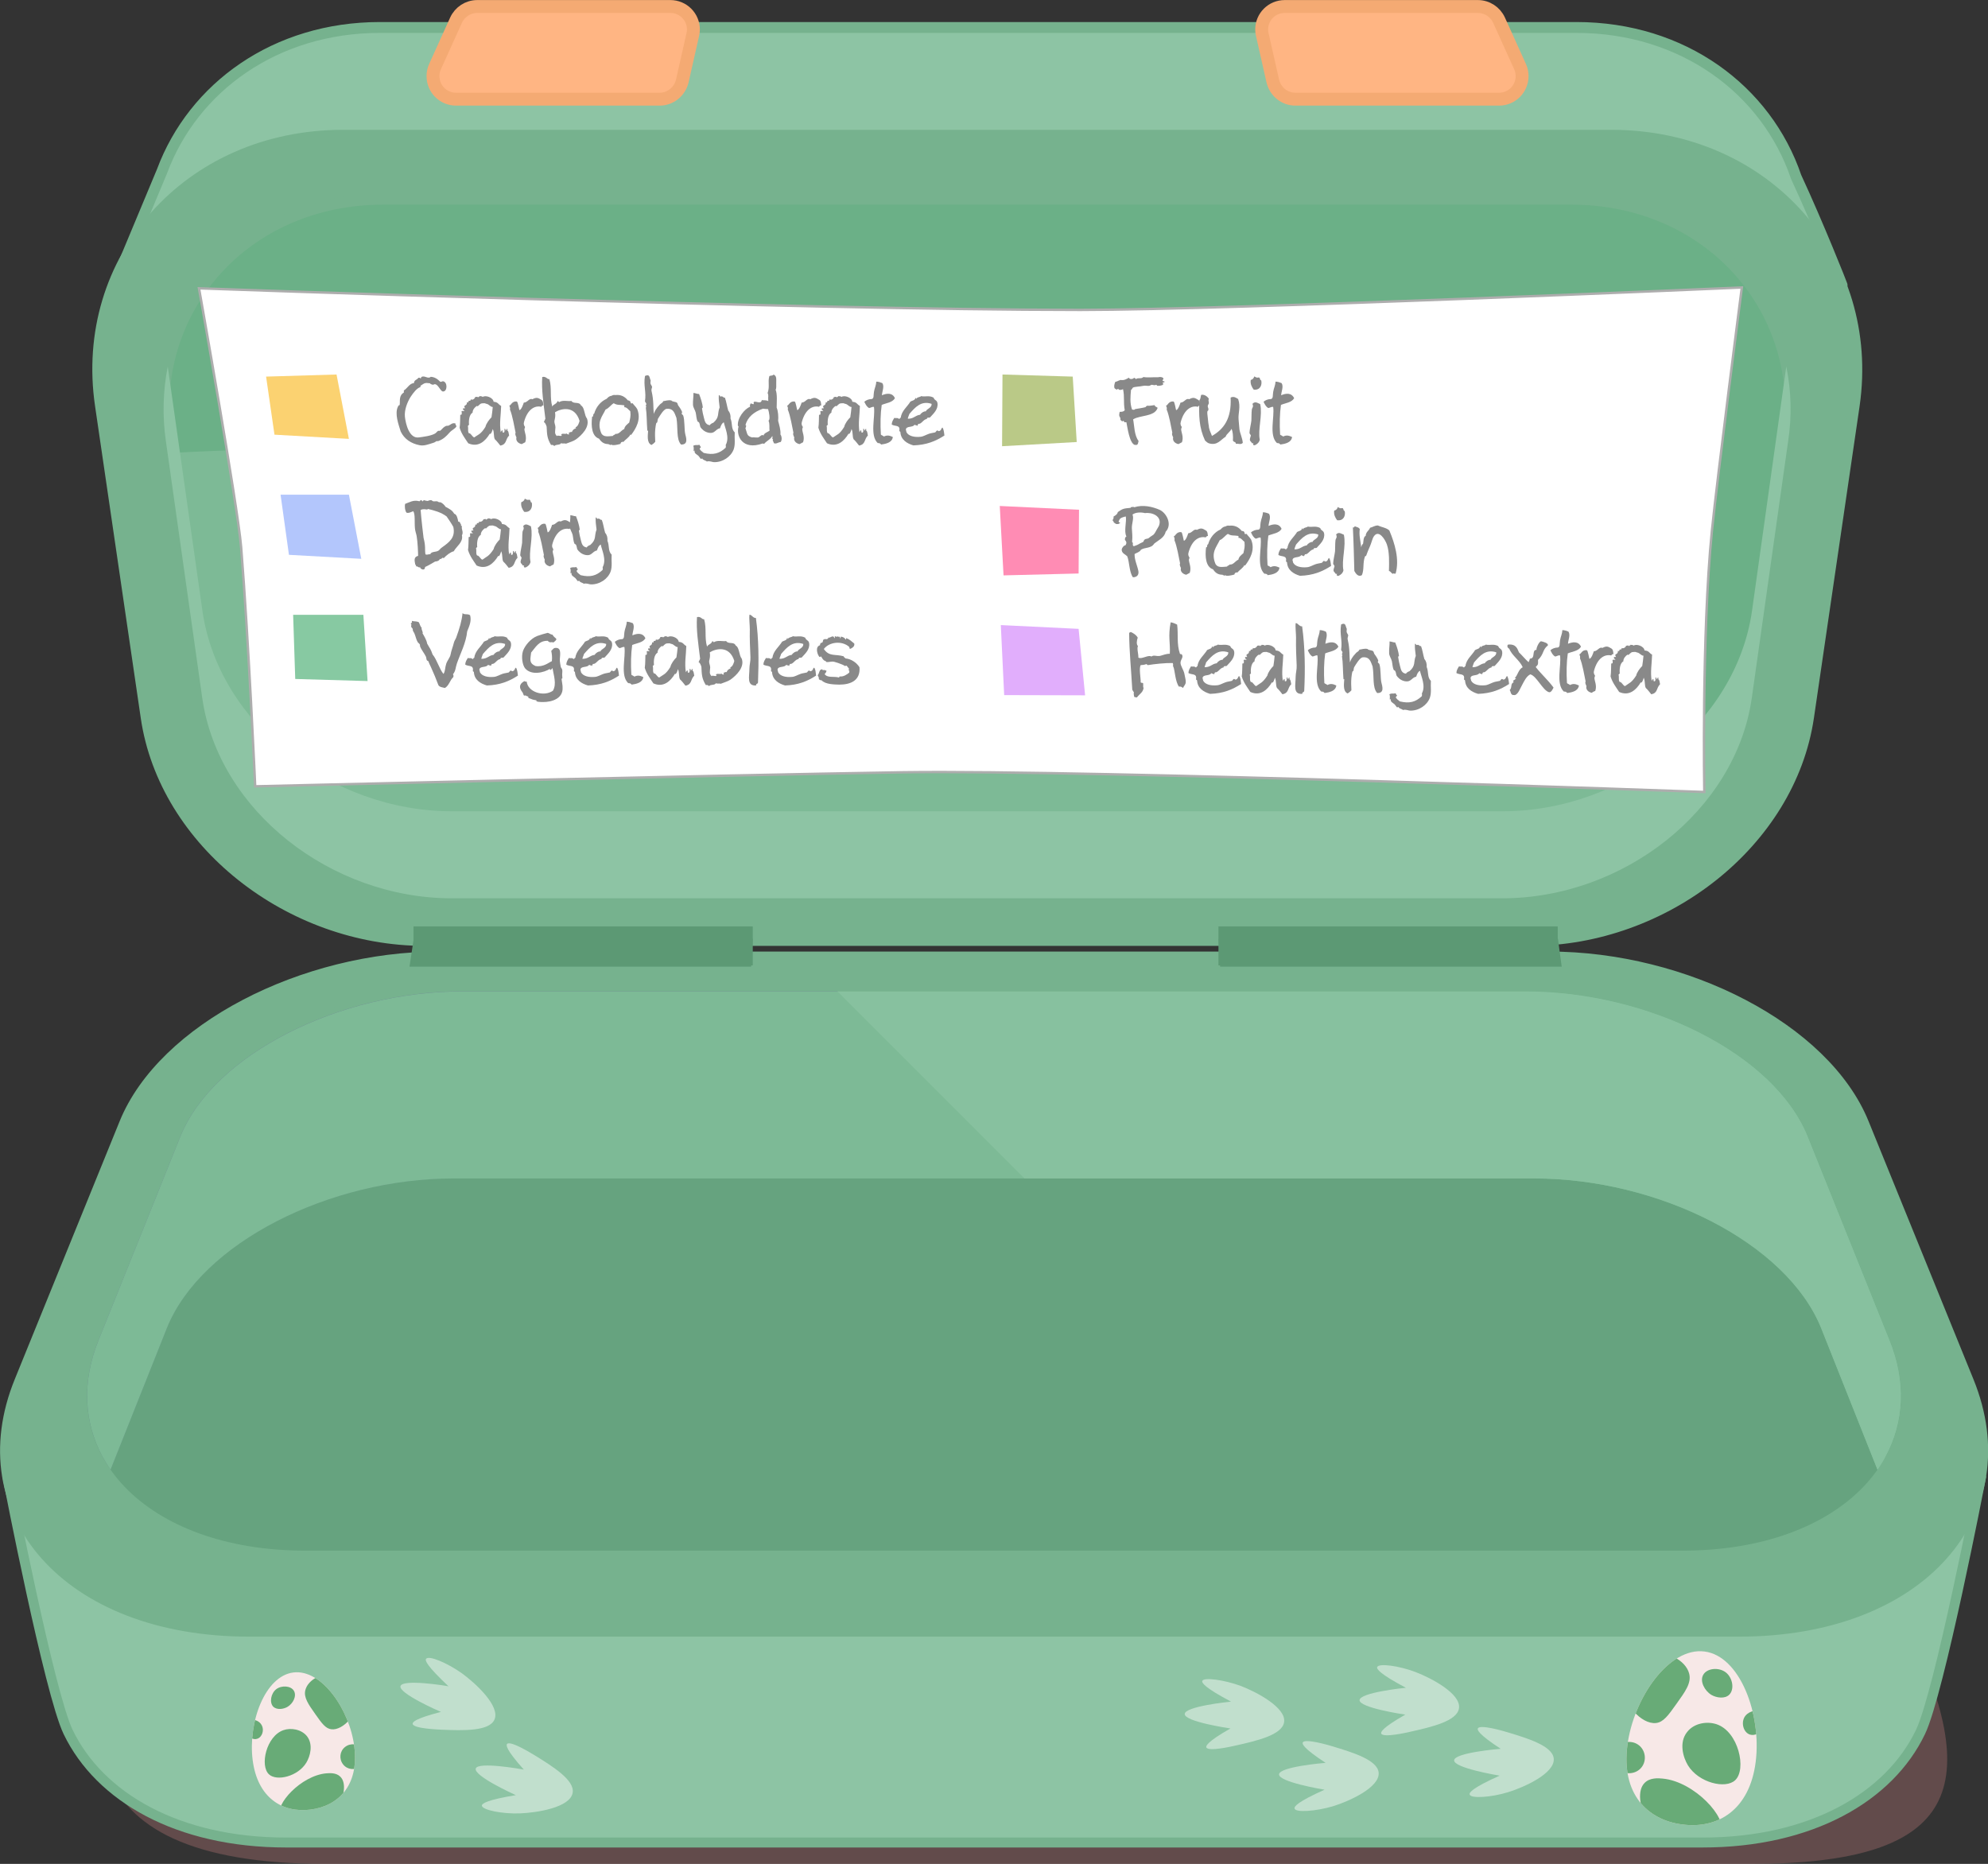 <?xml version="1.0" encoding="utf-8"?>
<!-- Generator: Adobe Illustrator 27.4.0, SVG Export Plug-In . SVG Version: 6.00 Build 0)  -->
<svg version="1.1" id="Layer_1" xmlns="http://www.w3.org/2000/svg" xmlns:xlink="http://www.w3.org/1999/xlink" x="0px" y="0px"
	 viewBox="0 0 948.1 888.9" style="enable-background:new 0 0 948.1 888.9;" xml:space="preserve">
<rect x="0" y="0" width="948.1" height="888.9" fill="#333333" stroke="none"/>
<style type="text/css">
	.st0{opacity:0.42;fill:#A36C6C;enable-background:new    ;}
	.st1{fill:#8DC4A4;stroke:#76B28E;stroke-width:4.74;stroke-miterlimit:10;}
	.st2{fill:#7874AF;stroke:#7571AD;stroke-width:5.188;stroke-miterlimit:10;}
	.st3{fill:#76B28E;stroke:#76B28E;stroke-width:4.816;stroke-miterlimit:10;}
	.st4{fill:#76B28E;}
	.st5{fill:#66A37F;}
	.st6{opacity:0.42;fill:#766FA6;enable-background:new    ;}
	.st7{fill:#7DBA96;}
	.st8{fill:#87C19F;}
	.st9{fill:#8DC4A4;stroke:#76B28E;stroke-width:5.188;stroke-miterlimit:10;}
	.st10{fill:#76B28E;stroke:#76B28E;stroke-width:5.188;stroke-miterlimit:10;}
	.st11{fill:#6BB087;}
	.st12{fill:none;stroke:#76B28E;stroke-width:5.188;stroke-miterlimit:10;}
	.st13{fill:#FFB583;stroke:#F4AA73;stroke-width:6.148;stroke-miterlimit:10;}
	.st14{fill:#5C9974;}
	.st15{fill:#8DC4A4;}
	.st16{fill:#F7E8E7;}
	.st17{clip-path:url(#SVGID_00000015351467140330823640000006589793051598621878_);}
	.st18{fill:#68AB77;}
	.st19{clip-path:url(#SVGID_00000016776178250468881300000009346490783924739495_);}
	.st20{fill:#C1DFCD;}
	.st21{fill:#FFFFFF;stroke:#ADADAD;stroke-width:1.155;stroke-miterlimit:10;}
	.st22{fill:#FBD271;}
	.st23{fill:#B3C6FC;}
	.st24{fill:#87C9A2;}
	.st25{fill:#BAC987;}
	.st26{fill:#FF8CB4;}
	.st27{fill:#E1AEFC;}
	.st28{fill:#898989;}
</style>
<g>
	<g id="Layer_2_00000089543802222047630080000010707374351010027678_">
		<g id="box_4-success">
			<path class="st0" d="M802.7,614H188.5c-45.3,0-68.5,25.6-80.9,51.3l-36.3,75.3c-38.2,79.2-44.1,148.3,84.1,148.3H835
				c100.3,0,111.6-37.1,73.4-116.3L875.8,712C863.5,686.2,848,614,802.7,614z"/>
			<path class="st1" d="M4,706.4c0,0,19.5,100.9,28.5,119.6c15,31.1,52.3,52.7,104,52.7h675.4c51.7,0,89.1-21.6,104-52.7
				c9-18.7,28.5-119.6,28.5-119.6H4z"/>
			<path class="st2" d="M726.2,474.1H196.7c-39.1,0-79,14.9-89.7,34.3l-31.3,56.8c-33,59.8,34.6,116.3,156.2,116.3h459
				c121.7,0,189.2-56.5,156.3-116.3l-31.3-56.8C805.2,489,765.3,474.1,726.2,474.1z"/>
			<path class="st3" d="M118.8,778.1h710.6c87,0,135.1-56.7,109.5-119.5l-50-123c-18.4-45.3-85.3-79.4-150.1-79.4H209.4
				c-64.8,0-131.7,34.2-150.1,79.4l-50,123C-16.3,721.3,31.8,778.1,118.8,778.1z"/>
			<g>
				<path class="st4" d="M802.4,741.9H145.7c-43.4,0-78.3-14.9-95.7-40.8c-12.4-18.4-14.2-40.8-5.1-63.1l39-97.1
					c16.2-39.5,76.3-70.5,136.7-70.5h507c60.6,0,120.6,31,136.7,70.5l39,97.1c9.1,22.2,7.2,44.6-5.2,63.1
					C880.7,727,845.8,741.9,802.4,741.9z M220.6,475.2c-58.6,0-116.8,29.7-132.3,67.5l-39,97.1c-8.5,20.8-6.9,41.6,4.6,58.7
					c16.3,24.2,50.6,38.7,91.8,38.7h656.7c41.2,0,75.5-14.5,91.8-38.7c11.5-17.1,13.2-37.9,4.7-58.7l-39-97.1
					c-15.4-37.9-73.5-67.5-132.3-67.5H220.6z"/>
				<path class="st5" d="M145.7,739.5h656.7c76.8,0,120.3-47.6,98.7-100.6l-39-97.1c-16-39.3-76-69-134.5-69h-507
					c-58.5,0-118.4,29.8-134.5,69l-39,97.1C25.4,691.9,68.9,739.5,145.7,739.5z"/>
			</g>
			<path class="st6" d="M220.6,472.7c-58.5,0-118.4,29.8-134.5,69l-39,97.1c-8.2,20.1-7,39.3,1.7,55.6c1.2,2.2,2.5,4.3,3.9,6.4
				l26.9-67.6c16.4-40.6,77.5-71.3,136.9-71.3h272.1l-89.2-89.2H220.6z"/>
			<path class="st7" d="M901.1,638.9l-39-97.1c-16-39.3-76-69-134.5-69h-507c-58.5,0-118.4,29.8-134.5,69l-39,97.1
				c-8.2,20.1-7,39.3,1.7,55.6c1.2,2.2,2.5,4.3,3.9,6.4l26.9-67.6C96,592.7,157.1,562,216.5,562h515.1c59.4,0,120.4,30.7,136.9,71.3
				l26.9,67.6c1.4-2,2.8-4.2,3.9-6.4C908.1,678.2,909.3,659,901.1,638.9z"/>
			<path class="st8" d="M868.5,633.3l26.9,67.6c1.4-2,2.8-4.2,3.9-6.4c8.7-16.2,9.9-35.5,1.7-55.6l-39-97.1c-16-39.3-76-69-134.5-69
				H399.4l89.2,89.2h243C791,562,852.1,592.7,868.5,633.3z"/>
			<path class="st9" d="M856.6,84.4c-14.1-41.5-53.9-71.3-104.8-71.3H181.2c-49.8,0-89,28.5-103.9,68.5L54.6,136l17.8,2.2l34.1,4.2
				l754.2-6.3l17.8-0.1C878.6,136,867.1,107,856.6,84.4z"/>
			<path class="st10" d="M768.4,64.5H163.6c-74,0-125.9,59.4-115.7,128.8l21.8,148.8c8.7,59.6,68.4,106.4,132.9,106.4h527
				c64.5,0,124.1-46.8,132.9-106.4l21.8-148.8C894.3,123.9,842.5,64.5,768.4,64.5z"/>
			<path class="st7" d="M749.3,95H182.8c-66.3,0-112.7,53.2-103.6,115.3l17.4,122.9c7.8,53.3,61.2,95.2,119,95.2h500.9
				c57.8,0,111.2-41.9,119-95.2l17.4-122.9C862,148.1,815.5,95,749.3,95z"/>
			<path class="st11" d="M80,216.1c245.7-13.7,539.4,33.3,748.7,141c3.3-7.6,5.5-15.6,6.8-23.8l17.4-122.9
				C862,148.1,815.5,95,749.3,95H182.8c-66.3,0-112.7,53.2-103.6,115.3L80,216.1z"/>
			<path class="st12" d="M749.3,95H182.8c-66.3,0-112.7,53.2-103.6,115.3l17.4,122.9c7.8,53.3,61.2,95.2,119,95.2h500.9
				c57.8,0,111.2-41.9,119-95.2l17.4-122.9C862,148.1,815.5,95,749.3,95z"/>
			<path class="st13" d="M314.6,47.3h-97.1c-6.1,0-11-4.9-11-11c0-1.6,0.3-3.1,1-4.6l10-22.1c1.8-3.9,5.7-6.5,10.1-6.5h92.1
				c6.1,0,11,4.9,11,11c0,0.8-0.1,1.6-0.3,2.4l-5,22.1C324.2,43.7,319.7,47.3,314.6,47.3z"/>
			<rect x="581.1" y="441.8" class="st14" width="161.8" height="18.6"/>
			<rect x="197.2" y="441.8" class="st14" width="161.8" height="18.6"/>
			<path class="st15" d="M835.5,291.7c-7.8,53.3-61.2,95.2-119,95.2H215.6c-57.8,0-111.2-41.9-119-95.2L80,174.8
				c-2.3,11.7-2.6,23.7-0.9,35.5l17.4,122.9c7.8,53.3,61.2,95.2,119,95.2h500.9c57.8,0,111.2-41.9,119-95.2l17.4-122.9
				c1.8-11.8,1.5-23.8-0.9-35.5L835.5,291.7z"/>
			<path class="st13" d="M617.8,47.3h97.1c6.1,0,11-4.9,11-11c0-1.6-0.3-3.1-1-4.6l-10-22.1c-1.8-3.9-5.7-6.5-10.1-6.5h-92.1
				c-6.1,0-11,4.9-11,11c0,0.8,0.1,1.6,0.3,2.4l5,22.1C608.2,43.7,612.6,47.3,617.8,47.3z"/>
			<polygon class="st14" points="197.3,447.7 359,447.7 358.2,461 195.3,461 			"/>
			<polygon class="st14" points="581.2,447.7 743,447.7 744.8,461 581.9,461 			"/>
			<path class="st16" d="M120.5,839.4c2.3,18,14.2,25.3,27.6,23.6c13.4-1.7,23.1-11.7,20.9-29.8s-15.7-37.3-29.1-35.6
				C126.4,799.3,118.2,821.3,120.5,839.4z"/>
			<g>
				<g>
					<defs>
						<path id="SVGID_1_" d="M120.5,839.4c2.3,18,14.2,25.3,27.6,23.6c13.4-1.7,23.1-11.7,20.9-29.8s-15.7-37.3-29.1-35.6
							C126.4,799.3,118.2,821.3,120.5,839.4z"/>
					</defs>
					<clipPath id="SVGID_00000147198714481334400890000017385521265080417442_">
						<use xlink:href="#SVGID_1_"  style="overflow:visible;"/>
					</clipPath>
					<g style="clip-path:url(#SVGID_00000147198714481334400890000017385521265080417442_);">
						<path class="st18" d="M161,798.8c-6.6-1.9-14.2,2.1-15.4,7.3c-0.8,3.4,1.4,6.6,4.8,11.4c3.1,4.4,4.9,6.9,7.7,7.2
							c5.4,0.6,13.2-7.3,12-15.5C169.2,804.3,165.7,800.2,161,798.8z"/>
						<path class="st18" d="M131.7,805.6c2.6-2,7.1-1.7,8.5,0.8s-0.5,6.1-3.1,7.6c-1.9,1.1-5,1.6-6.8-0.1
							C128.4,811.9,129.2,807.6,131.7,805.6z"/>
						<path class="st18" d="M135.2,825.1c3.4-1.2,8.5-0.5,11.2,2.9c3.1,4,1.5,9.6-0.3,12.6c-4,6.6-14.1,9-17.8,5.6
							C123.8,842.1,127,827.9,135.2,825.1z"/>
						<path class="st18" d="M172.9,834.1c-2-2.6-5.7-3-8.3-1s-3,5.7-1,8.3s5.7,3,8.3,1c0.1-0.1,0.2-0.2,0.4-0.3
							C174.4,840,174.7,836.5,172.9,834.1z"/>
						<path class="st18" d="M155.6,845.7c1.6-0.1,4.7-0.4,6.7,1.6c3,2.9,1.7,9.4-0.5,13.1c-6,9.8-25.6,10.6-28.2,5.5
							C131,860.7,143.5,846.8,155.6,845.7z"/>
						<path class="st18" d="M118.5,820.8c2-1.4,5.1-0.3,6.3,1.9c1.3,2.3,0.3,5.7-2.1,6.5c-1.9,0.7-4.2-0.7-5.1-2.5
							C116.6,824.8,116.7,822,118.5,820.8z"/>
					</g>
				</g>
			</g>
			<path class="st16" d="M837.3,840.3c-2.9,22.8-18,32-34.9,29.8c-16.9-2.1-29.2-14.8-26.3-37.6s19.9-47.1,36.8-44.9
				C829.8,789.7,840.2,817.5,837.3,840.3z"/>
			<g>
				<g>
					<defs>
						<path id="SVGID_00000113347488877565659920000015263241590785129135_" d="M837.3,840.3c-2.9,22.8-18,32-34.9,29.8
							c-16.9-2.1-29.2-14.8-26.3-37.6s19.9-47.1,36.8-44.9C829.8,789.7,840.2,817.5,837.3,840.3z"/>
					</defs>
					<clipPath id="SVGID_00000088813079865572385730000013447533095995623603_">
						<use xlink:href="#SVGID_00000113347488877565659920000015263241590785129135_"  style="overflow:visible;"/>
					</clipPath>
					<g style="clip-path:url(#SVGID_00000088813079865572385730000013447533095995623603_);">
						<path class="st18" d="M786.1,789c8.3-2.4,17.9,2.7,19.5,9.2c1.1,4.4-1.8,8.4-6.1,14.4c-3.9,5.5-6.2,8.7-9.7,9.1
							c-6.9,0.8-16.6-9.3-15.2-19.6C775.7,795.9,780.1,790.8,786.1,789z"/>
						<path class="st18" d="M823.1,797.6c-3.3-2.6-9-2.1-10.8,1.1c-1.8,3.1,0.7,7.7,3.9,9.6c2.4,1.4,6.4,2,8.5-0.1
							C827.3,805.6,826.3,800.1,823.1,797.6z"/>
						<path class="st18" d="M818.7,822.3c-4.4-1.5-10.7-0.7-14.1,3.7c-4,5-1.9,12.1,0.4,15.9c5.1,8.3,17.9,11.4,22.5,7.1
							C833.1,843.8,829.1,825.8,818.7,822.3z"/>
						<path class="st18" d="M771.1,833.6c2.5-3.3,7.3-3.8,10.5-1.3s3.8,7.3,1.3,10.5s-7.3,3.8-10.5,1.3c-0.2-0.1-0.3-0.3-0.5-0.4
							C769.2,841,768.8,836.7,771.1,833.6z"/>
						<path class="st18" d="M792.9,848.2c-2-0.2-6-0.5-8.5,2c-3.8,3.7-2.2,11.9,0.6,16.5c7.6,12.4,32.3,13.4,35.6,6.9
							C824,867.2,808.2,849.6,792.9,848.2z"/>
						<path class="st18" d="M839.8,816.7c-2.5-1.7-6.4-0.4-7.9,2.3c-1.6,3-0.3,7.2,2.6,8.2c2.5,0.8,5.3-0.9,6.5-3.1
							C842.2,821.9,842.1,818.3,839.8,816.7z"/>
					</g>
				</g>
			</g>
			<path class="st20" d="M719.2,854.7c7.8-2.4,22.4-9,21.8-16c-0.5-6.1-12.5-9.7-22.1-12.6c-1.6-0.5-13.2-3.9-14.1-1.8
				c-0.3,0.6-0.1,2.5,10.9,9.7c-1.4,0.1-22.1,1.9-22.2,5.5c-0.2,3.6,20.4,7.1,21.7,7.3c-12.9,5.8-14.6,8-14.3,9
				C701.4,857.8,711.1,857.2,719.2,854.7z"/>
			<path class="st20" d="M675.1,797.4c7.6,2.9,21.8,10.4,20.7,17.3c-0.9,6.1-13.1,8.9-22.9,11.1c-1.7,0.4-13.4,3.1-14.2,0.9
				c-0.2-0.6,0.1-2.5,11.5-9c-1.4-0.2-21.9-3.3-21.8-6.9c0.1-3.6,20.8-5.8,22.1-5.9c-12.5-6.6-14.1-9-13.7-9.9
				C657.6,793.1,667.2,794.4,675.1,797.4z"/>
			<path class="st20" d="M247.9,864.8c8.2-0.3,24-2.8,25.2-9.8c1.1-6-9.5-12.6-18.1-17.9c-1.5-0.9-11.7-7.2-13.2-5.4
				c-0.4,0.5-0.8,2.4,8,12.2c-1.3-0.2-21.8-3.9-22.9-0.5c-1.1,3.5,17.8,12.1,19.1,12.7c-13.9,2.3-16.2,4-16.2,5
				C230,863.2,239.5,865.1,247.9,864.8z"/>
			<path class="st20" d="M220.3,798c6.6,4.8,18.4,15.7,15.5,22.1c-2.5,5.6-14.9,5.2-25,4.8c-1.7-0.1-13.7-0.5-14-2.8
				c-0.1-0.7,0.7-2.4,13.5-5.7c-1.3-0.5-20.3-8.9-19.3-12.3c1-3.5,21.6-0.2,22.9,0.1c-10.3-9.7-11.3-12.3-10.7-13.1
				C204.5,789.3,213.4,793.1,220.3,798z"/>
			<path class="st20" d="M635.7,861.4c7.8-2.4,22.4-9,21.8-16c-0.5-6.1-12.5-9.7-22.1-12.6c-1.6-0.5-13.2-3.9-14.1-1.8
				c-0.3,0.6-0.1,2.5,10.9,9.7c-1.4,0.1-22.1,1.9-22.2,5.5c-0.2,3.6,20.4,7.1,21.7,7.3c-12.9,5.8-14.6,8-14.3,9
				C617.9,864.5,627.6,863.8,635.7,861.4z"/>
			<path class="st20" d="M591.7,804c7.6,2.9,21.8,10.4,20.7,17.3c-0.9,6.1-13.1,8.9-22.9,11.1c-1.7,0.4-13.4,3.1-14.2,0.9
				c-0.2-0.6,0.1-2.5,11.5-9c-1.4-0.2-21.9-3.3-21.8-6.9c0.1-3.6,20.8-5.8,22.1-5.9c-12.5-6.6-14.1-9-13.7-9.9
				C574.1,799.8,583.8,801.1,591.7,804z"/>
		</g>
	</g>
</g>
<g>
	<path class="st21" d="M94.9,137.5c0,0,286.1,10.3,420.3,10.3c71.6,0,315.5-10.7,315.5-10.7s-11.6,89.6-14.3,116.3
		c-4.9,49.2-3.6,124.3-3.6,124.3s-292.3-10.7-382.2-9.4c-84.1,1.3-308.9,6.7-308.9,6.7s-3.1-69.3-6.7-114
		C113.4,241.2,94.9,137.5,94.9,137.5z"/>
	<g>
		<polygon class="st22" points="126.9,179.6 130.9,207.3 166.4,209.3 160.5,178.6 		"/>
		<polygon class="st23" points="133.8,235.9 137.8,264.6 172.3,266.5 166.4,235.9 		"/>
		<polygon class="st24" points="173.3,293.2 139.8,293.2 140.8,323.8 175.3,324.8 		"/>
		<polygon class="st25" points="511.6,179.6 513.5,210.8 477.9,212.8 478.1,178.6 		"/>
		<polygon class="st26" points="514.6,243.1 514.4,273.5 478.6,274.4 476.8,241.3 		"/>
		<polygon class="st27" points="477.3,298.1 514.4,299.9 517.5,331.6 478.9,331.5 		"/>
		<g>
			<path class="st28" d="M190.6,193.2c0.3-2-0.5-4.5,2-6c0-0.3,0-0.7,0-1c1.7-1,2.7-3.4,4.8-3.5c0.2-1.7,1.4-1.4,2.1-2.5
				c0.3-0.1,0.9-0.1,0.9,0.2c0.6,0.2,0.3-0.6,0.7-0.7c1.5-0.7,3.1,1.2,4.3,0c2,0.1,3.3,1.1,4.6,2.4c0.6,0,0.8-0.2,1.2-0.3
				c2.4,0.3,2.2,5.1,0,4.9c-1.3-0.1-2.6-4.6-4.6-3.2c-0.7-0.1-1.5-0.4-1.5-0.7c-2.6-0.4-2.7,0-4.3,1c-0.3,0.1-0.3,0.4-0.3,0.8
				c-1.7,0.5-3.3,2.6-4.7,4.7c-1.6,2.6-3,6.2-2.7,9.4c0.4,3.6,2.1,10.6,6.7,9.9c2.2-0.3,5.6-0.7,7.6-1.8c0.6-0.3,1-1,1.5-1.3
				c0.4-0.2,0.8,0.2,1.3-0.3c0.7-0.7,1.5-1.7,2.6-2.1c0.3-0.1,0.7,0,1.1-0.1c1.1-0.5,1.7-1.4,3.1-1.1c0.5,0,0,1,0.6,1
				c0.5,1.1-2.1,2-3.4,3.6c-1.3,1.5-2.8,3-5.3,3.9c-0.2,0-0.5-0.1-0.7,0c-0.7,0.3-0.6,0.5-1.6,0.8c-2.3,0.7-4.4,1.6-6.6,1.1
				c-3.9-0.8-7.1-2.8-8.9-6.5c-1-3.3-3-8.5-1.3-11.9C189.9,193.5,190.4,193.1,190.6,193.2z"/>
			<path class="st28" d="M226.6,189.3c0.4,0.2,1.1-0.5,1.4,0.4c0-0.8,0.6-0.2,0.7-0.8c0.7,0,1.2,0.1,1.5,0.4c1.4-1,5,0.3,5.2,2.3
				c2.3,0.2,2,1.1,3.6,2c-0.1,4.2-0.9,8.2-0.2,12.5c0.2-0.3,0.3-0.6,0.6-0.9c0.5-0.1,0.1,1,0.5,1.1c0.9,0.2,0.7-1.2,0.7-1.9
				c0.4,0.2,0.6,0.3,0.5,1c0.2-0.3,0.3,0,0.5-0.7c0.6-0.6,0.3,0.2,0.4,0.7c0.5,0,0.6,1.3,0.8,2.3c-1.9,1.9-1,4.2-4.2,4.8
				c-1.1-1.3-1.4-1.9-2.6-3c-0.7-1.3-0.2-3.3-1-4.9c-0.2,1-1,2.9-1.4,2.2c-2.2,3.7-5.6,6.7-10.3,4.6c-1.5-2.3-3.2-4.4-4.1-7.4
				c0.3-2.2,0.2-3.9,0.3-6.2c0.4,0.1,0.5-0.1,0.7-0.2c-0.1-0.4,0.2-1.3-0.2-1.3c0.5-0.6,0.7-0.1,1.5-0.3c0-0.3-0.7-0.3-0.7-0.9
				c-0.2-0.6,0.7-0.3,1-0.4c-1.2-1.9,1-0.7,0.9-2.9c0.5,0.3,0.8,0,0.7-0.4c0.3-0.6,1.1,0.2,1.1-1C225.2,191,226.5,190.2,226.6,189.3
				z M231.5,203.6c0.4-1.7,1.8-3.5,2.9-4.6c0.3-1.9,0.4-2.9,0.6-4.9c-1.1,0-1.8-1.3-2.9-1.5c-0.3,0-0.7-0.3-1.1-0.3
				c-1.9,0-1.8,0.2-3.2,1.5c0,0-0.2-0.3-0.4-0.2c-0.9,0.5-2.1,1.9-2,3.2c-1.8,0.9-1.9,4.4-1.7,5.8c-0.3,0-0.3,0.5-0.6,0.5
				c0.4,1.3-0.2,2.7,0.6,3.6c0.6-0.5,1.7,1.9,2.5,1.9C228,207.2,229.2,207.3,231.5,203.6z"/>
			<path class="st28" d="M248.8,211.8c-1.9-0.4-2.9-1.8-2.5-3.2c-0.3-0.7-0.8-1.6-0.4-2.2c-0.6-2.9-1.5-8.3-2.7-11.1
				c0.2-0.8,0-1-0.3-1.9c0.7,0.2,1.2-2.3,3.6-1.9c0.5,0.1,1.1,4,1.2,4.1c1-0.2,1.8-2.7,2.1-3.6c1.8,0,2.6-2.3,4.1-1.6
				c2.1-1.1,2.7-0.7,4.5,0.4c0.8,0.7,0.6,2,0.8,2.5c-0.5,0-0.7,0.2-1.1,0.7c-2.8-0.7-6.5,0.9-8.2,7.3c-0.3,1,0.1,1.8,0.5,2.3
				c0,0.2-0.3,1-0.3,1c0,1.6,1.3,3.6,0.4,6.3C249.9,211.2,249.3,211.5,248.8,211.8z"/>
			<path class="st28" d="M262,180.8c1.3,4.4,0.1,8.7,1.4,13.1c0.5-1.2,2-1.1,2.5-2.6c0.4,0,0.6,0.3,0.7,0.5c1.9-1.2,4.2-0.3,5.9-0.6
				c1.1,1.7,3.7,0.1,4.6,2.2c1.7,0.7,1.6,4.9,2.8,6.1c1.6,4.1-2.5,8.1-5.3,10.1c-1.3,0.9-3,1.3-4.7,2c-0.7-0.3-2,0.1-2.3-0.3
				c-0.4,1.1-2.6,0.5-3.2,1.4c-0.7-0.4-0.5-0.6-1.6-0.5c-2-3.3-1.9-5.2-2.1-8.7c-0.1-0.4-0.7-2.2-1.3-2.1c0-0.4,0.6-1.4,0.7-1.7
				c-0.9-7.5-1.9-13.6-1.5-19.9C260.5,179.3,260.9,181,262,180.8z M267.9,207c0.6-0.4,1.9,0.2,2.4-0.3c0.1,0.3,0.5,0.5,1,0.5
				c0.3-0.3-0.1-0.3,0-0.9c0.6,0,1-0.6,1.4-0.2c0.4-1,0.8-1.4,2-1.9c0-0.3-0.2-0.3-0.3-0.5c1.1,0,1.8-2.1,2-3
				c-2.3-7.5-8.8-5.9-11.7-4.1c0.3,1.8,0,2.8-0.3,4.2c-0.1,1,0.5,1.9,0.5,3c-0.1,2-0.6,2.9,0.7,4.2c0.1-0.7,1.9,0.3,2.4-0.3
				c-0.3-0.2-0.4-0.2-0.4-0.3C267.6,207.3,267.9,207.1,267.9,207z"/>
			<path class="st28" d="M300.8,192.3c0.5,0.1,0.3,0.1,0.9,0c0.7,1,1.6,1.7,2.2,2.8c2,4.9-0.6,9.3-2.9,12.3c-0.3,0-0.3-0.1-0.3-0.3
				c-0.7,1.6-2.3,2.3-3.3,3.6c-1-0.1-1.4,0.3-1.5,1c-1.5,0.4-3.5,0.9-4.6,0.3c-0.2,0.1-0.2,0.4-0.5,0.3c0.3-0.6-0.6-0.1-0.5-0.5
				c-2.1,0-3.4-0.8-4.6-2.6c-3.4-1.1-3.9-5.9-3.3-10.5c0.9,0.1,0.1-1.1,1-1.5c0.8-2.9,2.9-5.7,5.9-7c0.6-0.6,1.2-1.3,2.2-1.4
				c0.5-0.2,1-0.6,2-0.4c2.5-0.3,4.5,0.7,5.9,2.5C300.2,191,300.8,191.4,300.8,192.3z M288.8,195.3c-1.6,3.4-4.3,5.9-2,11.4
				c1.1,1.8,3,1.4,5.5,1.2c0.1-0.5,1.1-0.5,1.2-1c1.8,0.3,2.7-1.7,4.2-2.3c0.3-1.5,1.4-2.2,2.4-3.1c0.4-2,0.8-2.9,0.5-5.4
				c-0.8-0.5-1.6-2-2.9-1.9c0.1-0.6,0.1-0.3,0-0.9c-2.1-0.4-3.3,0.1-5-1C291.3,193.1,290.4,194.7,288.8,195.3z"/>
			<path class="st28" d="M310.3,181.4c0,0.5-0.1,0.7-0.1,1.2c0,0.7,0.6,1.3,0.7,1.6c0.3,0.9-0.5,1-0.1,2.6c1,4.2,0.7,7.8,1,10.6
				c0.4-1.1,0.8-2.3,3-4.6c0.4-0.4,1.3-0.7,1.5-1.5c0.8,0,2.4-0.7,3.9-0.3c0.5,0.7,2.1,0.5,2.7,1.1c0.3,0.3,0.3,1,0.7,1.5
				c0.3,0.3,1.6,2.3,1.7,2.9c0.1,0.3-0.3,0.5-0.2,0.8c0.1,0.3,0.5,0.5,0.7,0.8c0.8,2.1,0.5,6.9,1,8.9c0.4,1.7,1.6,5.1-2,5
				c-2.4-2.5-1.4-8.2-2.2-12.7c-0.8-1.7-1.1-4.8-4.9-4.3c-1.4,0.5-2.9,3.1-3.9,4.7c-0.3,0.6-0.1,2-0.8,2c-0.3,1.1-0.4,2.2-0.5,3
				c-0.2,2.3-0.1,3.6,0,6c-0.5,0.6-1.1,1.1-1.8,1.5c-2.4-1-1.7-4.8-1.6-6.9c-0.2,0.3-0.4,0.1-0.4-0.1c-0.3-3.8-0.2-7.7-0.7-10.8
				c0.5-0.5-0.1-1-0.1-0.9c0.9-1.2-0.3-1.5-0.3-2.2c0.7-4.4-0.8-7.3,0-12C310,178.2,309.6,180,310.3,181.4z"/>
			<path class="st28" d="M343.4,189.1c0.7,0.1,0.7-0.3,1,0c0.6,0,0.5,0.7,1.3,0.5c0.7,1.8,1,4.2,1.6,6.2c0.9,1,1.2,2.3,1.1,3.8
				c1,2.3,0.2,4.9,2,6.6c-0.2,2.9,0.4,5.5-0.5,8.1c-1.3,3.5-5.2,6.2-9.4,6.1c-0.8,0-2-0.7-3.4-0.3c-0.6-0.6-1.9-0.6-2.2-1.5
				c-0.9,0.6-0.7,0-1.8-1.2c-1-0.9-2.1-1.1-1.8-2.6c-0.2,0.1-0.2,0.4-0.5,0.3c0-0.8,0.2-1.8-0.2-2.5c1.4-0.7,1.7-0.1,2.9-0.5
				c0.5,0.4,0.2,0.8,0.8,1c-0.1,0.3-0.4,0.7-0.6,0.7c-0.1,0.8,1.2,1.6,1.9,2.2c4.6,1.1,7.5,0.3,10.5-2.5c0.1-0.7,0.1-0.7,0-1.3
				c2-3.6-0.4-8.2-0.9-10.8c-1,0.5-1.4,1.6-1.8,2.8c-2.3,0.5-2.4,2.7-5.3,2.2c-2.2-0.4-3.4-1.8-4-2.6c-0.3-0.5-0.3-1.6-0.7-2.3
				c-0.2-0.3-0.6-0.3-0.7-0.5c-0.6-1.2-0.6-2.8-0.9-4.2c-0.3-1.3-1.3-2.5-1.3-3.8c-0.1-2.1,0.3-4,0.2-5.6c1.2,0.1,1.7,0.5,2.7,0.5
				c0.8,2,1.6,4.5,1.8,6.5c-0.4,0-0.3,0.3-0.4,0.5c0.2,1.3,0.5,2.9,0.9,4.3c0.4,1.3,0.5,3.3,2.9,3.6c-0.2-0.2,0.8-1,1.6-1.2
				c3.1-2.7,1.8-4.3,3-7.3c-0.3-2.7-0.5-3.5-0.4-5.8C343.1,188.4,343.5,188.7,343.4,189.1z"/>
			<path class="st28" d="M370.4,194.4c0.7,1.6,0.9,4.4,0.7,6.3c0.5,1.9,1.3,4.5,1.1,6.5c0.7,0.9,0.8,2.8,0.1,3.6
				c-1.5,0.2-2.1,1.1-3.3,0.5c0-0.8-0.8-1.1-0.3-1.9c-0.3,0-0.3,0-0.4-0.2c0.2-0.7,0.1-0.9,0-1.3c-0.6,1.5-2.8,2.4-3.9,3.8
				c-0.2-0.1-0.4-0.2-0.7-0.2c-9.6,3.4-12.7-3.6-11.5-8c0.1-0.3-0.3-0.3-0.3-0.5c-0.3-3.7,3.2-8,5.8-9c-0.1-1.1,0-0.9,0.3-1.6
				c0.6,0,1,0.5,1.5,0.3c0-0.3-0.1-0.5-0.1-0.8c0.5-1.2,3.5,1.3,3.9-1.1c1,0.2,2.2-0.1,3.1,0.5c-0.2-2.5,0.3-2.4-0.3-3.9
				c1.1-3.3,0-5,0.8-8c0.4-0.4,1.8-0.1,2-0.8c1.5,0.7,1.3,1.8,1.3,4c0,1.3,0.1,2.9-0.3,3.2C370.8,188.1,370.4,191.9,370.4,194.4z
				 M355.5,204.2c1,2.7,0.5,3.6,3.1,4.4c0.8-0.2,2.5,0.3,3.3-0.1c0.3-0.2,1.8-1.7,2.2-0.7c0.2-1.3,2.2-1.8,2.9-2.4
				c-0.2-1.3,0.2-3.3-0.5-4.8c1-0.4,0.2-4.4-0.2-5.5c-0.6,0-2-0.1-2.4-0.2c-4.4,1.5-7.3,4-8.4,7.8
				C356.2,202.7,355.6,204.1,355.5,204.2z"/>
			<path class="st28" d="M381.3,211.8c-1.9-0.4-2.9-1.8-2.5-3.2c-0.3-0.7-0.8-1.6-0.4-2.2c-0.6-2.9-1.5-8.3-2.7-11.1
				c0.2-0.8,0-1-0.3-1.9c0.7,0.2,1.2-2.3,3.6-1.9c0.5,0.1,1.1,4,1.2,4.1c1-0.2,1.8-2.7,2.1-3.6c1.8,0,2.6-2.3,4.1-1.6
				c2.1-1.1,2.7-0.7,4.5,0.4c0.8,0.7,0.6,2,0.8,2.5c-0.5,0-0.7,0.2-1.1,0.7c-2.8-0.7-6.5,0.9-8.2,7.3c-0.3,1,0.1,1.8,0.5,2.3
				c0,0.2-0.3,1-0.3,1c0,1.6,1.3,3.6,0.4,6.3C382.5,211.2,381.9,211.5,381.3,211.8z"/>
			<path class="st28" d="M397.7,189.3c0.4,0.2,1.1-0.5,1.4,0.4c0-0.8,0.6-0.2,0.7-0.8c0.7,0,1.2,0.1,1.5,0.4c1.4-1,5,0.3,5.2,2.3
				c2.3,0.2,2,1.1,3.6,2c-0.1,4.2-0.9,8.2-0.2,12.5c0.2-0.3,0.3-0.6,0.6-0.9c0.5-0.1,0.1,1,0.5,1.1c0.9,0.2,0.7-1.2,0.7-1.9
				c0.4,0.2,0.6,0.3,0.5,1c0.2-0.3,0.3,0,0.5-0.7c0.6-0.6,0.3,0.2,0.4,0.7c0.5,0,0.6,1.3,0.8,2.3c-1.9,1.9-1,4.2-4.2,4.8
				c-1.1-1.3-1.4-1.9-2.6-3c-0.7-1.3-0.2-3.3-1-4.9c-0.2,1-1,2.9-1.4,2.2c-2.2,3.7-5.6,6.7-10.3,4.6c-1.5-2.3-3.2-4.4-4.1-7.4
				c0.3-2.2,0.2-3.9,0.3-6.2c0.4,0.1,0.5-0.1,0.7-0.2c-0.1-0.4,0.2-1.3-0.2-1.3c0.5-0.6,0.7-0.1,1.5-0.3c0-0.3-0.7-0.3-0.7-0.9
				c-0.2-0.6,0.7-0.3,1-0.4c-1.2-1.9,1-0.7,0.9-2.9c0.5,0.3,0.8,0,0.7-0.4c0.3-0.6,1.1,0.2,1.1-1C396.3,191,397.6,190.2,397.7,189.3
				z M402.6,203.6c0.4-1.7,1.8-3.5,2.9-4.6c0.3-1.9,0.4-2.9,0.6-4.9c-1.1,0-1.8-1.3-2.9-1.5c-0.3,0-0.7-0.3-1.1-0.3
				c-1.9,0-1.8,0.2-3.2,1.5c0,0-0.2-0.3-0.4-0.2c-0.9,0.5-2.1,1.9-2,3.2c-1.8,0.9-1.9,4.4-1.7,5.8c-0.3,0-0.3,0.5-0.6,0.5
				c0.4,1.3-0.2,2.7,0.6,3.6c0.6-0.5,1.7,1.9,2.5,1.9C399.2,207.2,400.3,207.3,402.6,203.6z"/>
			<path class="st28" d="M426.8,189.9c-1.2,2.1-4.2,2.3-6.3,3.2c-0.6,4.1-0.7,9.3-0.4,14.1c0,0.3,1.4,0.7,1.4,1
				c1.8-0.9,2.9-0.4,4.3,0.2c-0.3,2.7-3.4,3.3-5.6,3.6c-0.4-0.7-1.1-0.7-1.6-0.7c-3.9-3.7-1.1-12.3-1.8-17.2
				c-0.6-0.3-1.6,0.4-2.3,0.5c-1.2-0.6-1.7-1.8-2.3-3c0.9-0.8,2.2-1.3,3.6-1.3c1.1-0.4,0.7-1.7,1-3.4c0.3-1.9,1-2.9,1.1-4.9
				c1,0,1.9,0.3,2.9,0.7c1.1,1.6-0.2,4.3-0.2,5.8C422.9,187.5,425.6,187.2,426.8,189.9z"/>
			<path class="st28" d="M450.4,207.7c-4.2,2.7-8.5,4.5-14.8,4.7c-3.1-0.9-6-2.7-6.2-6.4c-0.1-0.2-0.3-0.3-0.5-0.4
				c0.5-3.1-1.7-2.1-3.6-3.1c0-1.5,0.7-2.3,1.2-3.2c1.1,0.3,1.3-0.3,2.3,0.5c0.4,0,0.3-0.6,0.8-0.6c0.3-3.2,3.1-5.2,4.6-7.7
				c0.8-0.5,2.2-0.5,2.4-1.8c0.2,0.1,0.3,0.3,0.3,0.6c0.4-1,2.1-0.9,2.4-1.4c2,0.5,3.6-0.5,5.9,0.7c0.6,1.6,1.6,1,1.9,2.7
				c0.4,3-2,5-3.6,6.8c-0.8,0.2-1.3-0.2-1.5,0.7c-1.7,0.2-2.6,2.6-4,2.3c-0.2,0.3-0.4,0.6-0.5,1c-0.6-0.6-0.7,0-1.3-0.6
				c-0.9,1.6-4.1,0.4-4.2,2.5c0-0.3,0.3,1,0.3,1.1c1,1.9,3.8,2.5,6.7,2.2c1.3-0.1,2.7-1,4.2-1.5c1-0.3,2.1-0.4,2.8-0.6
				c0.2-0.1,0.7-0.9,0.9-0.9c0.3-0.1,0.7,0.4,0.9,0.3c1.3-0.3,0.9-1.4,1.7-1.7C450.1,204.9,450.2,206,450.4,207.7z M433,199.7
				c2.9,0,3.4-1.6,5.8-1.9c0.6-1,2-1.8,2.7-1.6c0.6-1.4,2.9-1.6,2.8-3.6c-5-1.7-7.9,1.7-10.6,4.8C433.6,197.8,432.8,199.5,433,199.7
				z"/>
		</g>
		<g>
			<path class="st28" d="M216.6,245c1.2,0.2,1.7,2.3,1.9,3.6c0.1,0.3,0.5,0.3,0.8,0.3c0,0.8,0.9,1.1,0.5,1.8
				c0.2,0.2,0.3-0.1,0.5,0.3c-0.4,1.4,0.9,2.6,0,4.3c0.7,3.3-2.6,5.2-3.9,7.6c-1.6,0.4-3.5,1.9-4.8,3.3c-0.8-0.8-1.2,1-1.8,0.3
				c-0.3,0.9-1.2,1.2-2.3,1.3c-1.3,0.7-3.3,2-4.8,2.6c0,2.1-2.4,1-2.4,0c-0.4,0.7-1-0.5-1.9-0.3c0.1-0.4-0.1-1.1-0.3-0.6
				c-0.2-1.5-1.2-3.8,1.3-4.4c0-1.6-0.2-6.6-0.7-9.5c-0.2-1.1-0.7-2.3-0.8-3.6c-0.3-2.9,0.2-6.7-0.8-8.2c-1.4,0.5-2.1,1-3.2,0.7
				c-0.7-0.8-1-2.7-0.7-4.2c2-0.7,3.9-2,6.6-1.3c0.7,0.2,0.5-0.6,1.1-0.5c0.1,0.1,0.5,0.3,0.5,0.6c0.3,0,0.5-0.4,0.7-0.6
				c0.7,0.2,0.9,0.3,1.7,0.4c0.4,0.1,1-0.6,2.1-0.3c0,0,0.4,0.5,1,0.5c0.8,0,1.6-0.2,2.1,0.2c0.7,0.5,0,0.1,0.8,0.2
				c1,0.1,2.2,1.4,2.7,2.2C214.3,242.7,215.7,243.3,216.6,245z M209.1,262.6c0.5-0.3,0.9-1,1.5-1.4c3.6-2.6,6.7-4.7,5.6-9.9
				c-1.1-2-2-3.2-3.2-5c-2.6-2-6-2.9-9-3.6c0,0.2-0.2,0.3-0.3,0.3c-1-0.1-1.8-0.4-3.1,0.2c0.3,4.1,1.3,12.6,1.4,13.3
				c1.1,4.2,0.5,5.5,0.9,7.9c1.1,0.3,1-0.1,2.3-0.1C205.7,262.9,207.9,263.4,209.1,262.6z"/>
			<path class="st28" d="M230.6,247.6c0.4,0.2,1.1-0.5,1.4,0.4c0-0.8,0.6-0.2,0.7-0.8c0.7,0,1.2,0.1,1.5,0.4c1.4-1,5,0.3,5.2,2.3
				c2.3,0.2,2,1.1,3.6,2c-0.1,4.2-0.9,8.2-0.2,12.5c0.2-0.3,0.3-0.6,0.6-0.9c0.5-0.1,0.1,1,0.5,1.1c0.9,0.2,0.7-1.2,0.7-1.9
				c0.4,0.2,0.6,0.3,0.5,1c0.2-0.3,0.3,0,0.5-0.7c0.6-0.6,0.3,0.2,0.4,0.7c0.5,0,0.6,1.3,0.8,2.3c-1.9,1.9-1,4.2-4.2,4.8
				c-1.1-1.3-1.4-1.9-2.6-3c-0.7-1.3-0.2-3.3-1-4.9c-0.2,1-1,2.9-1.4,2.2c-2.2,3.7-5.6,6.7-10.3,4.6c-1.5-2.3-3.2-4.4-4.1-7.4
				c0.3-2.2,0.2-3.9,0.3-6.2c0.4,0.1,0.5-0.1,0.7-0.2c-0.1-0.4,0.2-1.3-0.2-1.3c0.5-0.6,0.7-0.1,1.5-0.3c0-0.3-0.7-0.3-0.7-0.9
				c-0.2-0.6,0.7-0.3,1-0.4c-1.2-1.9,1-0.7,0.9-2.9c0.5,0.3,0.8,0,0.7-0.4c0.3-0.6,1.1,0.2,1.1-1
				C229.1,249.2,230.4,248.4,230.6,247.6z M235.4,261.9c0.4-1.7,1.8-3.5,2.9-4.6c0.3-1.9,0.4-2.9,0.6-4.9c-1.1,0-1.8-1.3-2.9-1.5
				c-0.3,0-0.7-0.3-1.1-0.3c-1.9,0-1.8,0.2-3.2,1.5c0,0-0.2-0.3-0.4-0.2c-0.9,0.5-2.1,1.9-2,3.2c-1.8,0.9-1.9,4.4-1.7,5.8
				c-0.3,0-0.3,0.5-0.6,0.5c0.4,1.3-0.2,2.7,0.6,3.6c0.6-0.5,1.7,1.9,2.5,1.9C232,265.4,233.1,265.5,235.4,261.9z"/>
			<path class="st28" d="M253.2,251c1.2,5.4-1.2,12.1-0.2,17c-0.3,1.3-1.2,2.1-2.3,2.6c-0.6,0.2-1.2-0.2-0.7-1c-0.8,0.3-0.7,0-1-0.4
				c-0.9-0.9-0.9-1.1-0.3-3c0.2-0.5-0.6-0.9-0.6-1.5c0.1-1.9,0.7-4.1,0.9-5.8c0.1-1.6,0-3.5,0.2-5.2c0.1-1,1-1.3,0.3-2.8
				C250.7,249.4,251.9,250.4,253.2,251z M248.6,239.5c-0.3,1.9,0.5,3.4,1.4,4.6c3.1,0.4,4.1-2.2,3.6-4.4c-0.9-0.2-0.3-1.3-1.2-1.4
				c-1,0.3-1.3-0.1-2.1-0.5C250.1,238.6,249.5,239.2,248.6,239.5z"/>
			<path class="st28" d="M262.3,270.1c-1.9-0.4-2.9-1.8-2.5-3.2c-0.3-0.7-0.8-1.6-0.4-2.2c-0.6-2.9-1.5-8.3-2.7-11.1
				c0.2-0.8,0-1-0.3-1.9c0.7,0.2,1.2-2.3,3.6-1.9c0.5,0.1,1.1,4,1.2,4.1c1-0.2,1.8-2.7,2.1-3.6c1.8,0,2.6-2.3,4.1-1.6
				c2.1-1.1,2.7-0.7,4.5,0.4c0.8,0.7,0.6,2,0.8,2.5c-0.5,0-0.7,0.2-1.1,0.7c-2.8-0.7-6.5,0.9-8.2,7.3c-0.3,1,0.1,1.8,0.5,2.3
				c0,0.2-0.3,1-0.3,1c0,1.6,1.3,3.6,0.4,6.3C263.5,269.4,262.9,269.7,262.3,270.1z"/>
			<path class="st28" d="M284.7,247.4c0.7,0.1,0.7-0.3,1,0c0.6,0,0.5,0.7,1.3,0.5c0.7,1.8,1,4.2,1.6,6.2c0.9,1,1.2,2.3,1.1,3.8
				c1,2.3,0.2,4.9,2,6.6c-0.2,2.9,0.4,5.5-0.5,8.1c-1.3,3.5-5.2,6.2-9.4,6.1c-0.8,0-2-0.7-3.4-0.3c-0.6-0.6-1.9-0.6-2.2-1.5
				c-0.9,0.6-0.7,0-1.8-1.2c-1-0.9-2.1-1.1-1.8-2.6c-0.2,0.1-0.2,0.4-0.5,0.3c0-0.8,0.2-1.8-0.2-2.5c1.4-0.7,1.7-0.1,2.9-0.5
				c0.5,0.4,0.2,0.8,0.8,1c-0.1,0.3-0.4,0.7-0.6,0.7c-0.1,0.8,1.2,1.6,1.9,2.2c4.6,1.1,7.5,0.3,10.5-2.5c0.1-0.7,0.1-0.7,0-1.3
				c2-3.6-0.4-8.2-0.9-10.8c-1,0.5-1.4,1.6-1.8,2.8c-2.3,0.5-2.4,2.7-5.3,2.2c-2.2-0.4-3.4-1.8-4-2.6c-0.3-0.5-0.3-1.6-0.7-2.3
				c-0.2-0.3-0.6-0.3-0.7-0.5c-0.6-1.2-0.6-2.8-0.9-4.2c-0.3-1.3-1.3-2.5-1.3-3.8c-0.1-2.1,0.3-4,0.2-5.6c1.2,0.1,1.7,0.5,2.7,0.5
				c0.8,2,1.6,4.5,1.8,6.5c-0.4,0-0.3,0.3-0.4,0.5c0.2,1.3,0.5,2.9,0.9,4.3c0.4,1.3,0.5,3.3,2.9,3.6c-0.2-0.2,0.8-1,1.6-1.2
				c3.1-2.7,1.8-4.3,3-7.3c-0.3-2.7-0.5-3.5-0.4-5.8C284.3,246.7,284.7,247,284.7,247.4z"/>
		</g>
		<g>
			<path class="st28" d="M222.8,301.1c-0.5,5.4-3.3,10.7-4.9,15.3c-0.7,2-0.5,3.5-1.9,5.2c0.3,0.1,0.3,0.8,0.2,1.3
				c-1.6,1.4-2,4-4,5.2c-1-0.3-2.4-0.3-3.1-1.3c-1.1-2.9-2.3-5.9-3.6-8.7c-0.5-0.9-0.8-1.8-1.2-2.7c-0.1-0.3-0.5-0.2-0.7-0.5
				c-0.3-0.3-0.2-1.2-0.5-1.8c-0.7-1.5-2.2-3.3-2.7-4.7c-0.2-0.3,0-0.8-0.2-1.1c-0.3-0.5-0.8-0.7-1-1.1c-0.7-1.1-1-2.9-1.6-4.2
				c-0.2-0.5-0.6-0.9-0.7-1.3c0-0.2,0-0.6-0.1-0.8c0-0.3-0.6-0.6-0.7-1c-0.1-0.5,0.4-1.3-0.3-1.5c0.4-0.3,0.9-0.4,0.6-1.3
				c1.3,0.4,2.1,0,3.4,0.7c0.4,1,0.7,2,1.3,2.6c-0.3,0.7,0.9,2.3,0.4,2.6c0.7,1.2,2,3.3,2.2,4.9c1.3,2.4,1.7,2.5,2.6,5.2
				c2.2,2.7,3.2,6.9,5.2,9.3c0.9-1.3,0.7-3,1.3-4.8c0.5-1.6,1.9-3.1,2.1-4.5c0.3-1.8,1.1-3.6,1.6-5.7c0.2-0.8,0.8-1.6,1.1-2.4
				c1.6-4.5,2.6-7.7,3-11.6c1,1,2.2,0.1,3.6,1C224.9,296,224,298.2,222.8,301.1z"/>
			<path class="st28" d="M247,322.2c-4.2,2.7-8.5,4.5-14.8,4.7c-3.1-0.9-6-2.7-6.2-6.4c-0.1-0.2-0.3-0.3-0.5-0.4
				c0.5-3.1-1.7-2.1-3.6-3.1c0-1.5,0.7-2.3,1.2-3.2c1.1,0.3,1.3-0.3,2.3,0.5c0.4,0,0.3-0.6,0.8-0.6c0.3-3.2,3.1-5.2,4.6-7.7
				c0.8-0.5,2.2-0.5,2.4-1.8c0.2,0.1,0.3,0.3,0.3,0.6c0.4-1,2.1-0.9,2.4-1.4c2,0.5,3.6-0.5,5.9,0.7c0.6,1.6,1.6,1,1.9,2.7
				c0.4,3-2,5-3.6,6.8c-0.8,0.2-1.3-0.2-1.5,0.7c-1.7,0.2-2.6,2.6-4,2.3c-0.2,0.3-0.4,0.6-0.5,1c-0.6-0.6-0.7,0-1.3-0.6
				c-0.9,1.6-4.1,0.4-4.2,2.5c0-0.3,0.3,1,0.3,1.1c1,1.9,3.8,2.5,6.7,2.2c1.3-0.1,2.7-1,4.2-1.5c1-0.3,2.1-0.4,2.8-0.6
				c0.2-0.1,0.7-0.9,0.9-0.9c0.3-0.1,0.7,0.4,0.9,0.3c1.3-0.3,0.9-1.4,1.7-1.7C246.7,319.4,246.8,320.5,247,322.2z M229.6,314.2
				c2.9,0,3.4-1.6,5.8-1.9c0.6-1,2-1.8,2.7-1.6c0.6-1.4,2.9-1.6,2.8-3.6c-5-1.7-7.9,1.7-10.6,4.8C230.2,312.3,229.4,314,229.6,314.2
				z"/>
			<path class="st28" d="M261.2,305.6c-4.3-0.1-5.8,3.2-7.9,5.6c-0.3,3.1-1.2,4.9,2,6.4c3.8,0.7,6.3-1.6,7.9-2.3
				c0.2-2.1,0-3.4-0.3-4.9c0.6-0.5,1-1.3,1.8-1.4c3-0.3,2.5,2.5,2.3,5.4c-0.1,1,0.3,2.6,0.4,3.5c0.1,0.6,0.6,0.9,0.7,1.4
				c0.2,0.7,0,1.6,0,2.3c0,0.6,0.1,1.3,0.1,1.8c0,0.3-0.4,0.3-0.4,0.3c0.1,1.2,0.6,3.4,0.5,4.2c0.3,5.3-5.2,6.9-9.2,6.9
				c-1,0-3.9,0-3.2-0.8c-0.5-0.1-1.9-0.3-2.4-0.6c-0.6-0.3-2-0.4-1.5-1.2c-0.9-0.1-1.2-0.7-1.7-0.5c-0.7,0.3-0.7-1-1.1-1.5
				c-1.5-1.9-2-3.8,0.9-5.4c0,0.2,0.8,0.3,1.1,0.3c0.5,4.9,8.1,7.4,12.5,4.3c1.9-3.3,0.3-7.4-0.2-10.8c-0.2,0.1-1.1,1.7-1.3,0.4
				c-2.6,1.7-8.8,3.3-11.8-0.3c-1.2-1.5-1.9-5.4-1-8.2c0.9-2.6,3.7-6,6.8-7.2c1-0.4,4.1-1.3,5-1.5c0.9,0.2,1.3,0.8,2.3,0.9
				c1,2,3.3,1.6,0.4,3.7C262.7,305.9,262.5,306.9,261.2,305.6z"/>
			<path class="st28" d="M295.2,322.2c-4.2,2.7-8.5,4.5-14.8,4.7c-3.1-0.9-6-2.7-6.2-6.4c-0.1-0.2-0.3-0.3-0.5-0.4
				c0.5-3.1-1.7-2.1-3.6-3.1c0-1.5,0.7-2.3,1.2-3.2c1.1,0.3,1.3-0.3,2.3,0.5c0.4,0,0.3-0.6,0.8-0.6c0.3-3.2,3.1-5.2,4.6-7.7
				c0.8-0.5,2.2-0.5,2.4-1.8c0.2,0.1,0.3,0.3,0.3,0.6c0.4-1,2.1-0.9,2.4-1.4c2,0.5,3.6-0.5,5.9,0.7c0.6,1.6,1.6,1,1.9,2.7
				c0.4,3-2,5-3.6,6.8c-0.8,0.2-1.3-0.2-1.5,0.7c-1.7,0.2-2.6,2.6-4,2.3c-0.2,0.3-0.4,0.6-0.5,1c-0.6-0.6-0.7,0-1.3-0.6
				c-0.9,1.6-4.1,0.4-4.2,2.5c0-0.3,0.3,1,0.3,1.1c1,1.9,3.8,2.5,6.7,2.2c1.3-0.1,2.7-1,4.2-1.5c1-0.3,2.1-0.4,2.8-0.6
				c0.2-0.1,0.7-0.9,0.9-0.9c0.3-0.1,0.7,0.4,0.9,0.3c1.3-0.3,0.9-1.4,1.7-1.7C294.9,319.4,295,320.5,295.2,322.2z M277.8,314.2
				c2.9,0,3.4-1.6,5.8-1.9c0.6-1,2-1.8,2.7-1.6c0.6-1.4,2.9-1.6,2.8-3.6c-5-1.7-7.9,1.7-10.6,4.8C278.5,312.3,277.6,314,277.8,314.2
				z"/>
			<path class="st28" d="M307.8,304.4c-1.2,2.1-4.2,2.3-6.3,3.2c-0.6,4.1-0.7,9.3-0.4,14.1c0,0.3,1.4,0.7,1.4,1
				c1.8-0.9,2.9-0.4,4.3,0.2c-0.3,2.7-3.4,3.3-5.6,3.6c-0.4-0.7-1.1-0.7-1.6-0.7c-3.9-3.7-1.1-12.3-1.8-17.2
				c-0.6-0.3-1.6,0.4-2.3,0.5c-1.2-0.6-1.7-1.8-2.3-3c0.9-0.8,2.2-1.3,3.6-1.3c1.1-0.4,0.7-1.7,1-3.4c0.3-1.9,1-2.9,1.1-4.9
				c1,0,1.9,0.3,2.9,0.7c1.1,1.6-0.2,4.3-0.2,5.8C303.9,302,306.6,301.7,307.8,304.4z"/>
			<path class="st28" d="M314.9,303.8c0.4,0.2,1.1-0.5,1.4,0.4c0-0.8,0.6-0.2,0.7-0.8c0.7,0,1.2,0.1,1.5,0.4c1.4-1,5,0.3,5.2,2.3
				c2.3,0.2,2,1.1,3.6,2c-0.1,4.2-0.9,8.2-0.2,12.5c0.2-0.3,0.3-0.6,0.6-0.9c0.5-0.1,0.1,1,0.5,1.1c0.9,0.2,0.7-1.2,0.7-1.9
				c0.4,0.2,0.6,0.3,0.5,1c0.2-0.3,0.3,0,0.5-0.7c0.6-0.6,0.3,0.2,0.4,0.7c0.5,0,0.6,1.3,0.8,2.3c-1.9,1.9-1,4.2-4.2,4.8
				c-1.1-1.3-1.4-1.9-2.6-3c-0.7-1.3-0.2-3.3-1-4.9c-0.2,1-1,2.9-1.4,2.2c-2.2,3.7-5.6,6.7-10.3,4.6c-1.5-2.3-3.2-4.4-4.1-7.4
				c0.3-2.2,0.2-3.9,0.3-6.2c0.4,0.1,0.5-0.1,0.7-0.2c-0.1-0.4,0.2-1.3-0.2-1.3c0.5-0.6,0.7-0.1,1.5-0.3c0-0.3-0.7-0.3-0.7-0.9
				c-0.2-0.6,0.7-0.3,1-0.4c-1.2-1.9,1-0.7,0.9-2.9c0.5,0.3,0.8,0,0.7-0.4c0.3-0.6,1.1,0.2,1.1-1
				C313.5,305.5,314.8,304.7,314.9,303.8z M319.7,318.1c0.4-1.7,1.8-3.5,2.9-4.6c0.3-1.9,0.4-2.9,0.6-4.9c-1.1,0-1.8-1.3-2.9-1.5
				c-0.3,0-0.7-0.3-1.1-0.3c-1.9,0-1.8,0.2-3.2,1.5c0,0-0.2-0.3-0.4-0.2c-0.9,0.5-2.1,1.9-2,3.2c-1.8,0.9-1.9,4.4-1.7,5.8
				c-0.3,0-0.3,0.5-0.6,0.5c0.4,1.3-0.2,2.7,0.6,3.6c0.6-0.5,1.7,1.9,2.5,1.9C316.3,321.7,317.4,321.8,319.7,318.1z"/>
			<path class="st28" d="M335.8,295.3c1.3,4.4,0.1,8.7,1.4,13.1c0.5-1.2,2-1.1,2.5-2.6c0.4,0,0.6,0.3,0.7,0.5
				c1.9-1.2,4.2-0.3,5.9-0.6c1.1,1.7,3.7,0.1,4.6,2.2c1.7,0.7,1.6,4.9,2.8,6.1c1.6,4.1-2.5,8.1-5.3,10.1c-1.3,0.9-3,1.3-4.7,2
				c-0.7-0.3-2,0.1-2.3-0.3c-0.4,1.1-2.6,0.5-3.2,1.4c-0.7-0.4-0.5-0.6-1.6-0.5c-2-3.3-1.9-5.2-2.1-8.7c-0.1-0.4-0.7-2.2-1.3-2.1
				c0-0.4,0.6-1.4,0.7-1.7c-0.9-7.5-1.9-13.6-1.5-19.9C334.3,293.8,334.7,295.5,335.8,295.3z M341.7,321.5c0.6-0.4,1.9,0.2,2.4-0.3
				c0.1,0.3,0.5,0.5,1,0.5c0.3-0.3-0.1-0.3,0-0.9c0.6,0,1-0.6,1.4-0.2c0.4-1,0.8-1.4,2-1.9c0-0.3-0.2-0.3-0.3-0.5c1.1,0,1.8-2.1,2-3
				c-2.3-7.5-8.8-5.9-11.7-4.1c0.3,1.8,0,2.8-0.3,4.2c-0.1,1,0.5,1.9,0.5,3c-0.1,2-0.6,2.9,0.7,4.2c0.1-0.7,1.9,0.3,2.4-0.3
				c-0.3-0.2-0.4-0.2-0.4-0.3C341.4,321.8,341.7,321.6,341.7,321.5z"/>
			<path class="st28" d="M361.5,325.5c-0.3,1-1,0.3-0.9,1.4c-4.6,0.3-3.2-4.2-3.2-7.9c0-1.9,0.6-3.7,0.5-5.6
				c-0.2-4.2-0.4-8.8-0.3-13.3c0-1.9-0.4-5.5-0.2-6.9c0.9-0.3,1.8,1.7,3.1,1.5C361.9,304.9,361.9,315.3,361.5,325.5z"/>
			<path class="st28" d="M389.2,322.2c-4.2,2.7-8.5,4.5-14.8,4.7c-3.1-0.9-6-2.7-6.2-6.4c-0.1-0.2-0.3-0.3-0.5-0.4
				c0.5-3.1-1.7-2.1-3.6-3.1c0-1.5,0.7-2.3,1.2-3.2c1.1,0.3,1.3-0.3,2.3,0.5c0.4,0,0.3-0.6,0.8-0.6c0.3-3.2,3.1-5.2,4.6-7.7
				c0.8-0.5,2.2-0.5,2.4-1.8c0.2,0.1,0.3,0.3,0.3,0.6c0.4-1,2.1-0.9,2.4-1.4c2,0.5,3.6-0.5,5.9,0.7c0.6,1.6,1.6,1,1.9,2.7
				c0.4,3-2,5-3.6,6.8c-0.8,0.2-1.3-0.2-1.5,0.7c-1.7,0.2-2.6,2.6-4,2.3c-0.2,0.3-0.4,0.6-0.5,1c-0.6-0.6-0.7,0-1.3-0.6
				c-0.9,1.6-4.1,0.4-4.2,2.5c0-0.3,0.3,1,0.3,1.1c1,1.9,3.8,2.5,6.7,2.2c1.3-0.1,2.7-1,4.2-1.5c1-0.3,2.1-0.4,2.8-0.6
				c0.2-0.1,0.7-0.9,0.9-0.9c0.3-0.1,0.7,0.4,0.9,0.3c1.3-0.3,0.9-1.4,1.7-1.7C389,319.4,389,320.5,389.2,322.2z M371.8,314.2
				c2.9,0,3.4-1.6,5.8-1.9c0.6-1,2-1.8,2.7-1.6c0.6-1.4,2.9-1.6,2.8-3.6c-5-1.7-7.9,1.7-10.6,4.8C372.5,312.3,371.6,314,371.8,314.2
				z"/>
			<path class="st28" d="M405.3,309.5c0-0.2-0.3-0.8-0.3-1c-3.5-3.1-9.5-2.4-12.1,1c2.6,3.8,5.4,2.3,9.5,3.5c-0.1,0.5,0.8,0.7,0.8,1
				c2.5,0.2,5.2,1.8,6.7,4.2c0.5,6.2-4,8.3-9.7,8.3c-2-0.1-6.5,0-8.4-2.1c-0.7,0.1-0.9-0.3-1.3-0.5c0.2-1-0.5-1.5-0.5-1.9
				c0.9-1.1,0.6-2.8,2.1-2.8c0.3,0.1,0.3,0.3,0.2,0.5c0.8-0.4,1.1-0.1,1.9,0.2c-0.2,0.6-0.6,1.6-1,1.4c1.2,2.2,4.5,1.1,6.9,1.8
				c0.1-0.1,0.3-0.3,0.3-0.5c1.9,0.2,3.3-0.8,4.6-1.8c0-0.5,0.3-1.2-0.3-1.1c-0.2-0.3,0.3-0.6,0.3-0.6c0,0-1-1.5-1.4-1.7
				c-0.1,0-0.4,0.3-0.7,0.2c-0.5-0.3-0.5-0.4-1.3-0.7c-1.2-0.5-2.6-1-3.8-1.3c-1.2-0.3-2.6,0.3-3.7,0.1c-0.1,0-0.3-0.5-0.5-0.5
				c-1.1-0.3-1.3-1.1-2-2.1c-0.4-0.1-0.3,0.3-0.8,0.2c-1-1.1-2.2-4.9,0.3-5.6c-0.1-0.5,0.2-0.6,0.2-1c1.2-0.3,1-0.3,1.3-1.6
				c0.7-0.3,0.4,0,0.7-0.4c0.5,0.3,1.7,0.2,1.8-0.7c0.6,0.6,2.3-1.6,2.8,0.3c0.6-0.1,0-0.6,0.3-0.9c0.7,0.3,1,0.4,1.6,0
				c0.1,0.8,0.2,0.3,0.7,0.2c0.3,0.3,0,0.2,0,0.7c0.6,0.2,0.3-0.6,0.7-0.7c1,0.3,1.6,0.5,2.1,1.4c0.3,0,0.2-0.4,0.2-0.7
				c1.9,0.7,2.2,1.3,3.9,2.6C407.7,308.2,406.6,309,405.3,309.5z"/>
		</g>
		<g>
			<path class="st28" d="M555.4,181.9c0,1-1.4-0.1-0.7,1c0.4,0.7-1,1.1-2.5,1.1c-0.5,0.1-0.4-0.4-0.8-0.5c-0.7,0.4-1.3,0.1-2.1,0
				c-0.4,0-0.8,0.5-1.3,0.5c-1,0.1-1.7-0.2-2.7,0c-1.7,0.4-4.2,0.4-4.9,0.8c-0.5,0.3-0.5,1-1,1.1c-0.3,3.2-0.6,6.4,0.5,9.4
				c0.4,0.1,1.3,0.3,1.4-0.2c1.7-0.3,3.3-0.5,4.9-0.9c0.4-0.1,0.4-0.8,1.2-0.7c1,0.1,2.1-0.2,3.3-0.3c-0.1,0.7,0.9,0.8,1.4,1.3
				c-1.4,4.3-8.4,3.4-11.7,5.5c0.6,2.9,0.5,7.6,2.6,10.3c-0.3,0.9-0.1,1.6-1,1.9c0,0-1.1-0.1-0.8,0c-2.6-0.9-3.5-8.5-4-10.8
				c-0.1-0.1-0.7,0-0.8,0c-0.3-0.1-0.2-0.3-0.4-0.5c-0.5-0.5-0.7,0.1-0.7,0.1c-1.5-0.9-0.8-1.3-1-1.7c-0.6-0.9-0.7-1.2-0.3-2.9
				c0.9,0,1.9,0,2.4-0.8c-0.7-3.9,0-6.2-0.8-10c-2,0.9-2.3-0.2-2.3-0.2c-0.3,0.1-1.3,0.9-1,0.1c-1.3,0.1-1-2.1-0.4-3.4
				c1.1-0.2,0.9-0.4,2.5-0.9c1.7,0.3,2.8-0.4,4-1.1c0.2,0.9,1.9,0.8,2.4,0.1c0.3,0,0.6,0.1,0.9,0.6c1.2-0.9,2.5,0.1,3.6-1
				c2.2,0.4,4.7,0,7.1,0.1c1.3-0.4,3.4,0.3,2,1.4C554.5,181.8,554.8,181.8,555.4,181.9z"/>
			<path class="st28" d="M562,211.8c-1.9-0.4-2.9-1.8-2.5-3.2c-0.3-0.7-0.8-1.6-0.4-2.2c-0.6-2.9-1.5-8.3-2.7-11.1
				c0.2-0.8,0-1-0.3-1.9c0.7,0.2,1.2-2.3,3.6-1.9c0.5,0.1,1.1,4,1.2,4.1c1-0.2,1.8-2.7,2.1-3.6c1.8,0,2.6-2.3,4.1-1.6
				c2.1-1.1,2.7-0.7,4.5,0.4c0.8,0.7,0.6,2,0.8,2.5c-0.5,0-0.7,0.2-1.1,0.7c-2.8-0.7-6.5,0.9-8.2,7.3c-0.3,1,0.1,1.8,0.5,2.3
				c0,0.2-0.3,1-0.3,1c0,1.6,1.3,3.6,0.4,6.3C563.2,211.2,562.6,211.5,562,211.8z"/>
			<path class="st28" d="M586.9,189.6c1.5-0.7,2.5,0,3.6,0.7c1.3,3.9-0.1,6.7,0.2,9.8c0.2,1.6,0.2,3.2,0.4,4.6
				c0.3,2.1,1.4,4.1,1.6,6.5c-0.9,1-2,0.3-3.4,0.4c0.4-0.8-1-0.7-1.3-1.5c0.1-2,0-4.3-0.7-5.6c-0.5,1.4-2.4,2.4-2.8,3.8
				c-2.3,1.3-3.9,4.4-8,3.1c-0.7-0.2-1.4-1-1.8-1.3c-2.9-6.2-3-12-2.7-19.3c0.7-0.5,0.5-1.8,0.9-2.5c1.5-0.3,2.9,0.8,3.6,1.8
				c-0.4,1.2,0.1,1.2,0,2.2c0,0.4-0.5,0.8-0.5,1.3c-0.1,0.8,0.4,0.8,0.3,1.8c0,0.5-0.4,0.4-0.5,0.9c-0.1,0.5,0.1,2.1,0.2,2.9
				c0.1,1.4,0.4,3.7,0.5,3.8c0,1.5,0.7,2.9,1.5,4.9C583.6,204.7,587.4,199.7,586.9,189.6z"/>
			<path class="st28" d="M601,192.7c1.2,5.4-1.2,12.1-0.2,17c-0.3,1.3-1.2,2.1-2.3,2.6c-0.6,0.2-1.2-0.2-0.7-1c-0.8,0.3-0.7,0-1-0.4
				c-0.9-0.9-0.9-1.1-0.3-3c0.2-0.5-0.6-0.9-0.6-1.5c0.1-1.9,0.7-4.1,0.9-5.8c0.1-1.6,0-3.5,0.2-5.2c0.1-1,1-1.3,0.3-2.8
				C598.6,191.2,599.7,192.2,601,192.7z M596.5,181.2c-0.3,1.9,0.5,3.4,1.4,4.6c3.1,0.4,4.1-2.2,3.6-4.4c-0.9-0.2-0.3-1.3-1.2-1.4
				c-1,0.3-1.3-0.1-2.1-0.5C597.9,180.4,597.4,181,596.5,181.2z"/>
			<path class="st28" d="M617.2,189.9c-1.2,2.1-4.2,2.3-6.3,3.2c-0.6,4.1-0.7,9.3-0.4,14.1c0,0.3,1.4,0.7,1.4,1
				c1.8-0.9,2.9-0.4,4.3,0.2c-0.3,2.7-3.4,3.3-5.6,3.6c-0.4-0.7-1.1-0.7-1.6-0.7c-3.9-3.7-1.1-12.3-1.8-17.2
				c-0.6-0.3-1.6,0.4-2.3,0.5c-1.2-0.6-1.7-1.8-2.3-3c0.9-0.8,2.2-1.3,3.6-1.3c1.1-0.4,0.7-1.7,1-3.4c0.3-1.9,1-2.9,1.1-4.9
				c1,0,1.9,0.3,2.9,0.7c1.1,1.6-0.2,4.3-0.2,5.8C613.3,187.5,615.9,187.2,617.2,189.9z"/>
		</g>
		<g>
			<path class="st28" d="M555.9,253.6c-0.6,2.9-3.6,4.1-5.5,5.7c-1.4,2.4-4.7,1.6-6.4,3c-0.3,0.9-2.1,1.4-2.9,1.9
				c-0.1,2.8,1.3,5.5,1.8,8.1c0.3,1.7-0.5,3-2.6,3c-1.8-2.5-1.6-7.2-2.7-10c-1-1-2.3-1.3-2.6-2.7c-0.2-0.9,0.4-1.8,1.4-2.6
				c0,0,0,0.6,0.5-0.2c0.5-0.9,0.3-1.6-0.4-2.3c0-1.1,0.1-1.2,0.7-1.7c-1.3-2.3,0.2-7.3-0.3-9.5c-1,0.2-3,0.7-3.1,1.8
				c-0.2,0.2-0.3,0.3-0.3,0.6c0,0.3,0.4,0.5,0.7,0.6c0,0.1-0.1,0.2-0.2,0.3c-0.2,0-0.4,0.1-0.6,0.3c-1.6,0-0.7,0.2-2.3-0.8
				c0.3-0.3-0.4-0.6-0.5-1c0.1-0.3,0.9-1.4,0.3-1.6c0.4-0.4,2-1,2.2-2.3c2.4-1.7,2.9-1.7,5.9-2c0.3,0,0.3-0.1,0.3-0.3
				c0.3-0.1,1.3-0.3,1.7,0c4.1-1.3,8.6-0.3,12.2,1.3C556.4,244.8,559.2,250.2,555.9,253.6z M546.1,244.7c-2-0.5-4.6-0.4-6,0.7
				c0.8,1.7-0.4,4.4-0.3,6.5c0.1,2.5,0.4,3.7,0.1,6.6c0.9,0.5-0.2,1.4,0.8,2c1-0.4,1.7-0.5,2.9-1.3c0.5-0.3,1.2-0.5,1.6-0.8
				c0.3-0.2,0.2-0.6,0.6-1c0.7-0.7,1.5-0.2,2.3-1c0.7-0.6,1.5-1,2-1.4c0.7-0.7,1.1-1.6,1.6-2.5c0.4-0.7,1-1.6,1.1-2
				C554.3,246.1,549.3,244.2,546.1,244.7z"/>
			<path class="st28" d="M565.7,274.1c-1.9-0.4-2.9-1.8-2.5-3.2c-0.3-0.7-0.8-1.6-0.4-2.2c-0.6-2.9-1.5-8.3-2.7-11.1
				c0.2-0.8,0-1-0.3-1.9c0.7,0.2,1.2-2.3,3.6-1.9c0.5,0.1,1.1,4,1.2,4.1c1-0.2,1.8-2.7,2.1-3.6c1.8,0,2.6-2.3,4.1-1.6
				c2.1-1.1,2.7-0.7,4.5,0.4c0.8,0.7,0.6,2,0.8,2.5c-0.5,0-0.7,0.2-1.1,0.7c-2.8-0.7-6.5,0.9-8.2,7.3c-0.3,1,0.1,1.8,0.5,2.3
				c0,0.2-0.3,1-0.3,1c0,1.6,1.3,3.6,0.4,6.3C566.9,273.5,566.3,273.8,565.7,274.1z"/>
			<path class="st28" d="M593.6,254.6c0.5,0.1,0.3,0.1,0.9,0c0.7,1,1.6,1.7,2.2,2.8c2,4.9-0.6,9.3-2.9,12.3c-0.3,0-0.3-0.1-0.3-0.3
				c-0.7,1.6-2.3,2.3-3.3,3.6c-1-0.1-1.4,0.3-1.5,1c-1.5,0.4-3.5,0.9-4.6,0.3c-0.2,0.1-0.2,0.4-0.5,0.3c0.3-0.6-0.6-0.1-0.5-0.5
				c-2.1,0-3.4-0.8-4.6-2.6c-3.4-1.1-3.9-5.9-3.3-10.5c0.9,0.1,0.1-1.1,1-1.5c0.8-2.9,2.9-5.7,5.9-7c0.6-0.6,1.2-1.3,2.2-1.4
				c0.5-0.2,1-0.6,2-0.4c2.5-0.3,4.5,0.7,5.9,2.5C593.1,253.2,593.6,253.6,593.6,254.6z M581.7,257.6c-1.6,3.4-4.3,5.9-2,11.4
				c1.1,1.8,3,1.4,5.5,1.2c0.1-0.5,1.1-0.5,1.2-1c1.8,0.3,2.7-1.7,4.2-2.3c0.3-1.5,1.4-2.2,2.4-3.1c0.4-2,0.8-2.9,0.5-5.4
				c-0.8-0.5-1.6-2-2.9-1.9c0.1-0.6,0.1-0.3,0-0.9c-2.1-0.4-3.3,0.1-5-1C584.2,255.4,583.3,257,581.7,257.6z"/>
			<path class="st28" d="M611.2,252.2c-1.2,2.1-4.2,2.3-6.3,3.2c-0.6,4.1-0.7,9.3-0.4,14.1c0,0.3,1.4,0.7,1.4,1
				c1.8-0.9,2.9-0.4,4.3,0.2c-0.3,2.7-3.4,3.3-5.6,3.6c-0.4-0.7-1.1-0.7-1.6-0.7c-3.9-3.7-1.1-12.3-1.8-17.2
				c-0.6-0.3-1.6,0.4-2.3,0.5c-1.2-0.6-1.7-1.8-2.3-3c0.9-0.8,2.2-1.3,3.6-1.3c1.1-0.4,0.7-1.7,1-3.4c0.3-1.9,1-2.9,1.1-4.9
				c1,0,1.9,0.3,2.9,0.7c1.1,1.6-0.2,4.3-0.2,5.8C607.3,249.8,610,249.5,611.2,252.2z"/>
			<path class="st28" d="M634.8,269.9c-4.2,2.7-8.5,4.5-14.8,4.7c-3.1-0.9-6-2.7-6.2-6.4c-0.1-0.2-0.3-0.3-0.5-0.4
				c0.5-3.1-1.7-2.1-3.6-3.1c0-1.5,0.7-2.3,1.2-3.2c1.1,0.3,1.3-0.3,2.3,0.5c0.4,0,0.3-0.6,0.8-0.6c0.3-3.2,3.1-5.2,4.6-7.7
				c0.8-0.5,2.2-0.5,2.4-1.8c0.2,0.1,0.3,0.3,0.3,0.6c0.4-1,2.1-0.9,2.4-1.4c2,0.5,3.6-0.5,5.9,0.7c0.6,1.6,1.6,1,1.9,2.7
				c0.4,3-2,5-3.6,6.8c-0.8,0.2-1.3-0.2-1.5,0.7c-1.7,0.2-2.6,2.6-4,2.3c-0.2,0.3-0.4,0.6-0.5,1c-0.6-0.6-0.7,0-1.3-0.6
				c-0.9,1.6-4.1,0.4-4.2,2.5c0-0.3,0.3,1,0.3,1.1c1,1.9,3.8,2.5,6.7,2.2c1.3-0.1,2.7-1,4.2-1.5c1-0.3,2.1-0.4,2.8-0.6
				c0.2-0.1,0.7-0.9,0.9-0.9c0.3-0.1,0.7,0.4,0.9,0.3c1.3-0.3,0.9-1.4,1.7-1.7C634.5,267.2,634.6,268.2,634.8,269.9z M617.4,262
				c2.9,0,3.4-1.6,5.8-1.9c0.6-1,2-1.8,2.7-1.6c0.6-1.4,2.9-1.6,2.8-3.6c-5-1.7-7.9,1.7-10.6,4.8C618,260.1,617.2,261.7,617.4,262z"
				/>
			<path class="st28" d="M640.9,255c1.2,5.4-1.2,12.1-0.2,17c-0.3,1.3-1.2,2.1-2.3,2.6c-0.6,0.2-1.2-0.2-0.7-1c-0.8,0.3-0.7,0-1-0.4
				c-0.9-0.9-0.9-1.1-0.3-3c0.2-0.5-0.6-0.9-0.6-1.5c0.1-1.9,0.7-4.1,0.9-5.8c0.1-1.6,0-3.5,0.2-5.2c0.1-1,1-1.3,0.3-2.8
				C638.4,253.5,639.6,254.5,640.9,255z M636.3,243.5c-0.3,1.9,0.5,3.4,1.4,4.6c3.1,0.4,4.1-2.2,3.6-4.4c-0.9-0.2-0.3-1.3-1.2-1.4
				c-1,0.3-1.3-0.1-2.1-0.5C637.8,242.7,637.2,243.3,636.3,243.5z"/>
			<path class="st28" d="M664.4,273.6c-0.6,0.3-1.1-1.2-2-1.3c0.1-4,0.3-9-1-12.7c-0.9-2.5-3.9-7.2-6.2-3.8c-0.7,1-1.2,3.3-1.8,4.6
				c-0.7,1.5-1.3,3.1-1.9,4.7c0,0-0.4,0.1-0.5,0.2c-1.2,3.2-0.3,6.2-1.5,9c-1.7,1-2.9-0.7-3.6-2c-0.2-6.9-0.3-12.7-0.7-20.8
				c0.7,0.3,0.6-0.4,1-0.5c1,0.5,1.6,0.3,2.3,1.3c-0.4,2.8,0.2,5,0.7,8.8c0-0.3,0.4-1.8,0.8-1.6c0.3-0.8,0.1-3.6,1.3-3.9
				c0.1-2,1.5-2.4,2.1-3.9c1.3-0.3,2.2-1.1,3.7-1.1c1.7,0.8,4.2,1.1,5.5,2.4c2.6,6.2,4.9,13.8,3,20.5
				C665.1,273.8,664.2,273.2,664.4,273.6z"/>
		</g>
		<g>
			<path class="st28" d="M547.4,317.2c-0.2-0.2-0.4-0.3-0.7-0.5c-1,0.4-1.6,0.4-2.7,0.5c-0.9,1.6,0.1,6.3,0,8.2
				c0.1,0.3,0.7,0.2,1,0.3c0.5,0.1-0.1,2.1,0.4,2.3c-0.3,2.2-1.6,2.6-3.2,4.6c-0.6-0.1-0.7,0-1.3-0.3c0-0.3-0.4-1.6-0.1-2.1
				c-0.2-0.2-0.7-1-0.8-1.3c-0.6-10.6-1.4-17.6-1.5-27.2c0.5,0.1,0.5-0.3,0.8-0.3c1.3,0.6,2.6,1.4,3.3,2.7c-0.4,1.1-0.8,3.2,0.1,4
				c-0.6,1.3,0.3,3.8,0.2,5.5c1.5,1,4.8-1.5,6.2-0.5c1.3-0.9,2.3,0,4.1-0.3c1.4-0.3,2.9-1.1,4.7-1c0.3-5-0.9-8.3,0.4-15
				c0.8,0,2.4,0.7,3.1,1.1c0.6,4.6-0.3,9.1,1.3,13.8c0.2,0.5,0.6,0,1,0.5c0.8,1.4-0.7,2.3-0.7,3.9c0,1.4,1.4,3.3,1.8,5
				c0.2,1.2,0.8,3.3,0.7,4.2c0,1.2-1,1.9-1.3,2.8c-0.5-0.4-1.2-0.9-1.9-0.6c-1.8-2.2-2-8-2.7-9.5c-0.4-0.3,0.1-0.9-0.3-1.8
				C555.9,316.1,550.3,316.7,547.4,317.2z"/>
			<path class="st28" d="M591.9,326.2c-4.2,2.7-8.5,4.5-14.8,4.7c-3.1-0.9-6-2.7-6.2-6.4c-0.1-0.2-0.3-0.3-0.5-0.4
				c0.5-3.1-1.7-2.1-3.6-3.1c0-1.5,0.7-2.3,1.2-3.2c1.1,0.3,1.3-0.3,2.3,0.5c0.4,0,0.3-0.6,0.8-0.6c0.3-3.2,3.1-5.2,4.6-7.7
				c0.8-0.5,2.2-0.5,2.4-1.8c0.2,0.1,0.3,0.3,0.3,0.6c0.4-1,2.1-0.9,2.4-1.4c2,0.5,3.6-0.5,5.9,0.7c0.6,1.6,1.6,1,1.9,2.7
				c0.4,3-2,5-3.6,6.8c-0.8,0.2-1.3-0.2-1.5,0.7c-1.7,0.2-2.6,2.6-4,2.3c-0.2,0.3-0.4,0.6-0.5,1c-0.6-0.6-0.7,0-1.3-0.6
				c-0.9,1.6-4.1,0.4-4.2,2.5c0-0.3,0.3,1,0.3,1.1c1,1.9,3.8,2.5,6.7,2.2c1.3-0.1,2.7-1,4.2-1.5c1-0.3,2.1-0.4,2.8-0.6
				c0.2-0.1,0.7-0.9,0.9-0.9c0.3-0.1,0.7,0.4,0.9,0.3c1.3-0.3,0.9-1.4,1.7-1.7C591.7,323.5,591.7,324.5,591.9,326.2z M574.5,318.2
				c2.9,0,3.4-1.6,5.8-1.9c0.6-1,2-1.8,2.7-1.6c0.6-1.4,2.9-1.6,2.8-3.6c-5-1.7-7.9,1.7-10.6,4.8C575.2,316.3,574.4,318,574.5,318.2
				z"/>
			<path class="st28" d="M599.6,307.9c0.4,0.2,1.1-0.5,1.4,0.4c0-0.8,0.6-0.2,0.7-0.8c0.7,0,1.2,0.1,1.5,0.4c1.4-1,5,0.3,5.2,2.3
				c2.3,0.2,2,1.1,3.6,2c-0.1,4.2-0.9,8.2-0.2,12.5c0.2-0.3,0.3-0.6,0.6-0.9c0.5-0.1,0.1,1,0.5,1.1c0.9,0.2,0.7-1.2,0.7-1.9
				c0.4,0.2,0.6,0.3,0.5,1c0.2-0.3,0.3,0,0.5-0.7c0.6-0.6,0.3,0.2,0.4,0.7c0.5,0,0.6,1.3,0.8,2.3c-1.9,1.9-1,4.2-4.2,4.8
				c-1.1-1.3-1.4-1.9-2.6-3c-0.7-1.3-0.2-3.3-1-4.9c-0.2,1-1,2.9-1.4,2.2c-2.2,3.7-5.6,6.7-10.3,4.6c-1.5-2.3-3.2-4.4-4.1-7.4
				c0.3-2.2,0.2-3.9,0.3-6.2c0.4,0.1,0.5-0.1,0.7-0.2c-0.1-0.4,0.2-1.3-0.2-1.3c0.5-0.6,0.7-0.1,1.5-0.3c0-0.3-0.7-0.3-0.7-0.9
				c-0.2-0.6,0.7-0.3,1-0.4c-1.2-1.9,1-0.7,0.9-2.9c0.5,0.3,0.8,0,0.7-0.4c0.3-0.6,1.1,0.2,1.1-1
				C598.1,309.5,599.4,308.7,599.6,307.9z M604.4,322.2c0.4-1.7,1.8-3.5,2.9-4.6c0.3-1.9,0.4-2.9,0.6-4.9c-1.1,0-1.8-1.3-2.9-1.5
				c-0.3,0-0.7-0.3-1.1-0.3c-1.9,0-1.8,0.2-3.2,1.5c0,0-0.2-0.3-0.4-0.2c-0.9,0.5-2.1,1.9-2,3.2c-1.8,0.9-1.9,4.4-1.7,5.8
				c-0.3,0-0.3,0.5-0.6,0.5c0.4,1.3-0.2,2.7,0.6,3.6c0.6-0.5,1.7,1.9,2.5,1.9C601,325.7,602.1,325.8,604.4,322.2z"/>
			<path class="st28" d="M622,329.5c-0.3,1-1,0.3-0.9,1.4c-4.6,0.3-3.2-4.2-3.2-7.9c0-1.9,0.6-3.7,0.5-5.6
				c-0.2-4.2-0.4-8.8-0.3-13.3c0-1.9-0.4-5.5-0.2-6.9c0.9-0.3,1.8,1.7,3.1,1.5C622.4,308.9,622.5,319.3,622,329.5z"/>
			<path class="st28" d="M638.3,308.4c-1.2,2.1-4.2,2.3-6.3,3.2c-0.6,4.1-0.7,9.3-0.4,14.1c0,0.3,1.4,0.7,1.4,1
				c1.8-0.9,2.9-0.4,4.3,0.2c-0.3,2.7-3.4,3.3-5.6,3.6c-0.4-0.7-1.1-0.7-1.6-0.7c-3.9-3.7-1.1-12.3-1.8-17.2
				c-0.6-0.3-1.6,0.4-2.3,0.5c-1.2-0.6-1.7-1.8-2.3-3c0.9-0.8,2.2-1.3,3.6-1.3c1.1-0.4,0.7-1.7,1-3.4c0.3-1.9,1-2.9,1.1-4.9
				c1,0,1.9,0.3,2.9,0.7c1.1,1.6-0.2,4.3-0.2,5.8C634.4,306.1,637,305.7,638.3,308.4z"/>
			<path class="st28" d="M642.3,299.9c0,0.5-0.1,0.7-0.1,1.2c0,0.7,0.6,1.3,0.7,1.6c0.3,0.9-0.5,1-0.1,2.6c1,4.2,0.7,7.8,1,10.6
				c0.4-1.1,0.8-2.3,3-4.6c0.4-0.4,1.3-0.7,1.5-1.5c0.8,0,2.4-0.7,3.9-0.3c0.5,0.7,2.1,0.5,2.7,1.1c0.3,0.3,0.3,1,0.7,1.5
				c0.3,0.3,1.6,2.3,1.7,2.9c0.1,0.3-0.3,0.5-0.2,0.8c0.1,0.3,0.5,0.5,0.7,0.8c0.8,2.1,0.5,6.9,1,8.9c0.4,1.7,1.6,5.1-2,5
				c-2.4-2.5-1.4-8.2-2.2-12.7c-0.8-1.7-1.1-4.8-4.9-4.3c-1.4,0.5-2.9,3.1-3.9,4.7c-0.3,0.6-0.1,2-0.8,2c-0.3,1.1-0.4,2.2-0.5,3
				c-0.2,2.3-0.1,3.6,0,6c-0.5,0.6-1.1,1.1-1.8,1.5c-2.4-1-1.7-4.8-1.6-6.9c-0.2,0.3-0.4,0.1-0.4-0.1c-0.3-3.8-0.2-7.7-0.7-10.8
				c0.5-0.5-0.1-1-0.1-0.9c0.9-1.2-0.3-1.5-0.3-2.2c0.7-4.4-0.8-7.3,0-12C641.9,296.7,641.6,298.6,642.3,299.9z"/>
			<path class="st28" d="M675.4,307.6c0.7,0.1,0.7-0.3,1,0c0.6,0,0.5,0.7,1.3,0.5c0.7,1.8,1,4.2,1.6,6.2c0.9,1,1.2,2.3,1.1,3.8
				c1,2.3,0.2,4.9,2,6.6c-0.2,2.9,0.4,5.5-0.5,8.1c-1.3,3.5-5.2,6.2-9.4,6.1c-0.8,0-2-0.7-3.4-0.3c-0.6-0.6-1.9-0.6-2.2-1.5
				c-0.9,0.6-0.7,0-1.8-1.2c-1-0.9-2.1-1.1-1.8-2.6c-0.2,0.1-0.2,0.4-0.5,0.3c0-0.8,0.2-1.8-0.2-2.5c1.4-0.7,1.7-0.1,2.9-0.5
				c0.5,0.4,0.2,0.8,0.8,1c-0.1,0.3-0.4,0.7-0.6,0.7c-0.1,0.8,1.2,1.6,1.9,2.2c4.6,1.1,7.5,0.3,10.5-2.5c0.1-0.7,0.1-0.7,0-1.3
				c2-3.6-0.4-8.2-0.9-10.8c-1,0.5-1.4,1.6-1.8,2.8c-2.3,0.5-2.4,2.7-5.3,2.2c-2.2-0.4-3.4-1.8-4-2.6c-0.3-0.5-0.3-1.6-0.7-2.3
				c-0.2-0.3-0.6-0.3-0.7-0.5c-0.6-1.2-0.6-2.8-0.9-4.2c-0.3-1.3-1.3-2.5-1.3-3.8c-0.1-2.1,0.3-4,0.2-5.6c1.2,0.1,1.7,0.5,2.7,0.5
				c0.8,2,1.6,4.5,1.8,6.5c-0.4,0-0.3,0.3-0.4,0.5c0.2,1.3,0.5,2.9,0.9,4.3c0.4,1.3,0.5,3.3,2.9,3.6c-0.2-0.2,0.8-1,1.6-1.2
				c3.1-2.7,1.8-4.3,3-7.3c-0.3-2.7-0.5-3.5-0.4-5.8C675,307,675.4,307.2,675.4,307.6z"/>
			<path class="st28" d="M719.7,326.2c-4.2,2.7-8.5,4.5-14.8,4.7c-3.1-0.9-6-2.7-6.2-6.4c-0.1-0.2-0.3-0.3-0.5-0.4
				c0.5-3.1-1.7-2.1-3.6-3.1c0-1.5,0.7-2.3,1.2-3.2c1.1,0.3,1.3-0.3,2.3,0.5c0.4,0,0.3-0.6,0.8-0.6c0.3-3.2,3.1-5.2,4.6-7.7
				c0.8-0.5,2.2-0.5,2.4-1.8c0.2,0.1,0.3,0.3,0.3,0.6c0.4-1,2.1-0.9,2.4-1.4c2,0.5,3.6-0.5,5.9,0.7c0.6,1.6,1.6,1,1.9,2.7
				c0.4,3-2,5-3.6,6.8c-0.8,0.2-1.3-0.2-1.5,0.7c-1.7,0.2-2.6,2.6-4,2.3c-0.2,0.3-0.4,0.6-0.5,1c-0.6-0.6-0.7,0-1.3-0.6
				c-0.9,1.6-4.1,0.4-4.2,2.5c0-0.3,0.3,1,0.3,1.1c1,1.9,3.8,2.5,6.7,2.2c1.3-0.1,2.7-1,4.2-1.5c1-0.3,2.1-0.4,2.8-0.6
				c0.2-0.1,0.7-0.9,0.9-0.9c0.3-0.1,0.7,0.4,0.9,0.3c1.3-0.3,0.9-1.4,1.7-1.7C719.4,323.5,719.5,324.5,719.7,326.2z M702.3,318.2
				c2.9,0,3.4-1.6,5.8-1.9c0.6-1,2-1.8,2.7-1.6c0.6-1.4,2.9-1.6,2.8-3.6c-5-1.7-7.9,1.7-10.6,4.8C702.9,316.3,702.1,318,702.3,318.2
				z"/>
			<path class="st28" d="M733.5,314.7c0,2.1,0.3,2-1.1,3.4c2.9,3.7,5.7,6,8.5,9.8c-0.3,0.6-1.1,2.5-2.2,2.2c-3-0.9-5.9-7.8-8.9-8.5
				c-1.8,0.9-2.9,3.2-3.8,4.9c-1,1.7-1.9,4.6-3.6,5c0.2,0-1.2-0.1-0.8,0c-1.3-0.4-1-1.6-1.6-2.4c1.3-1.3,0.2-2.9,1.8-3.7
				c0.2-0.5-0.3-0.4-0.2-0.8c0.6-0.2,0.9-0.6,1.4-1c0-0.2-0.4-0.1-0.6-0.2c1.5-1.5,1.7-4.1,3.8-5.2c-1.4-3.3-5.2-5.6-6.4-8.8
				c-0.7-0.3-1.3-1.3-0.6-2c4-0.4,4.5,2.2,5.2,3.7c1.6,1.5,2.9,3.2,4.6,4.7c0.2-0.5,0.6-1.3,0.6-1.7c2.9,0,0.7-4.2,3.2-4.2
				c-0.3-0.4,0.9-3.6,2.1-4.1c1.3,0.3,3.6,0.9,3.3,2C735.5,309.9,736.4,312,733.5,314.7z"/>
			<path class="st28" d="M754,308.4c-1.2,2.1-4.2,2.3-6.3,3.2c-0.6,4.1-0.7,9.3-0.4,14.1c0,0.3,1.4,0.7,1.4,1
				c1.8-0.9,2.9-0.4,4.3,0.2c-0.3,2.7-3.4,3.3-5.6,3.6c-0.4-0.7-1.1-0.7-1.6-0.7c-3.9-3.7-1.1-12.3-1.8-17.2
				c-0.6-0.3-1.6,0.4-2.3,0.5c-1.2-0.6-1.7-1.8-2.3-3c0.9-0.8,2.2-1.3,3.6-1.3c1.1-0.4,0.7-1.7,1-3.4c0.3-1.9,1-2.9,1.1-4.9
				c1,0,1.9,0.3,2.9,0.7c1.1,1.6-0.2,4.3-0.2,5.8C750.1,306.1,752.7,305.7,754,308.4z"/>
			<path class="st28" d="M759.1,330.4c-1.9-0.4-2.9-1.8-2.5-3.2c-0.3-0.7-0.8-1.6-0.4-2.2c-0.6-2.9-1.5-8.3-2.7-11.1
				c0.2-0.8,0-1-0.3-1.9c0.7,0.2,1.2-2.3,3.6-1.9c0.5,0.1,1.1,4,1.2,4.1c1-0.2,1.8-2.7,2.1-3.6c1.8,0,2.6-2.3,4.1-1.6
				c2.1-1.1,2.7-0.7,4.5,0.4c0.8,0.7,0.6,2,0.8,2.5c-0.5,0-0.7,0.2-1.1,0.7c-2.8-0.7-6.5,0.9-8.2,7.3c-0.3,1,0.1,1.8,0.5,2.3
				c0,0.2-0.3,1-0.3,1c0,1.6,1.3,3.6,0.4,6.3C760.2,329.7,759.6,330,759.1,330.4z"/>
			<path class="st28" d="M775.5,307.9c0.4,0.2,1.1-0.5,1.4,0.4c0-0.8,0.6-0.2,0.7-0.8c0.7,0,1.2,0.1,1.5,0.4c1.4-1,5,0.3,5.2,2.3
				c2.3,0.2,2,1.1,3.6,2c-0.1,4.2-0.9,8.2-0.2,12.5c0.2-0.3,0.3-0.6,0.6-0.9c0.5-0.1,0.1,1,0.5,1.1c0.9,0.2,0.7-1.2,0.7-1.9
				c0.4,0.2,0.6,0.3,0.5,1c0.2-0.3,0.3,0,0.5-0.7c0.6-0.6,0.3,0.2,0.4,0.7c0.5,0,0.6,1.3,0.8,2.3c-1.9,1.9-1,4.2-4.2,4.8
				c-1.1-1.3-1.4-1.9-2.6-3c-0.7-1.3-0.2-3.3-1-4.9c-0.2,1-1,2.9-1.4,2.2c-2.2,3.7-5.6,6.7-10.3,4.6c-1.5-2.3-3.2-4.4-4.1-7.4
				c0.3-2.2,0.2-3.9,0.3-6.2c0.4,0.1,0.5-0.1,0.7-0.2c-0.1-0.4,0.2-1.3-0.2-1.3c0.5-0.6,0.7-0.1,1.5-0.3c0-0.3-0.7-0.3-0.7-0.9
				c-0.2-0.6,0.7-0.3,1-0.4c-1.2-1.9,1-0.7,0.9-2.9c0.5,0.3,0.8,0,0.7-0.4c0.3-0.6,1.1,0.2,1.1-1
				C774.1,309.5,775.4,308.7,775.5,307.9z M780.3,322.2c0.4-1.7,1.8-3.5,2.9-4.6c0.3-1.9,0.4-2.9,0.6-4.9c-1.1,0-1.8-1.3-2.9-1.5
				c-0.3,0-0.7-0.3-1.1-0.3c-1.9,0-1.8,0.2-3.2,1.5c0,0-0.2-0.3-0.4-0.2c-0.9,0.5-2.1,1.9-2,3.2c-1.8,0.9-1.9,4.4-1.7,5.8
				c-0.3,0-0.3,0.5-0.6,0.5c0.4,1.3-0.2,2.7,0.6,3.6c0.6-0.5,1.7,1.9,2.5,1.9C776.9,325.7,778,325.8,780.3,322.2z"/>
		</g>
	</g>
</g>
</svg>
